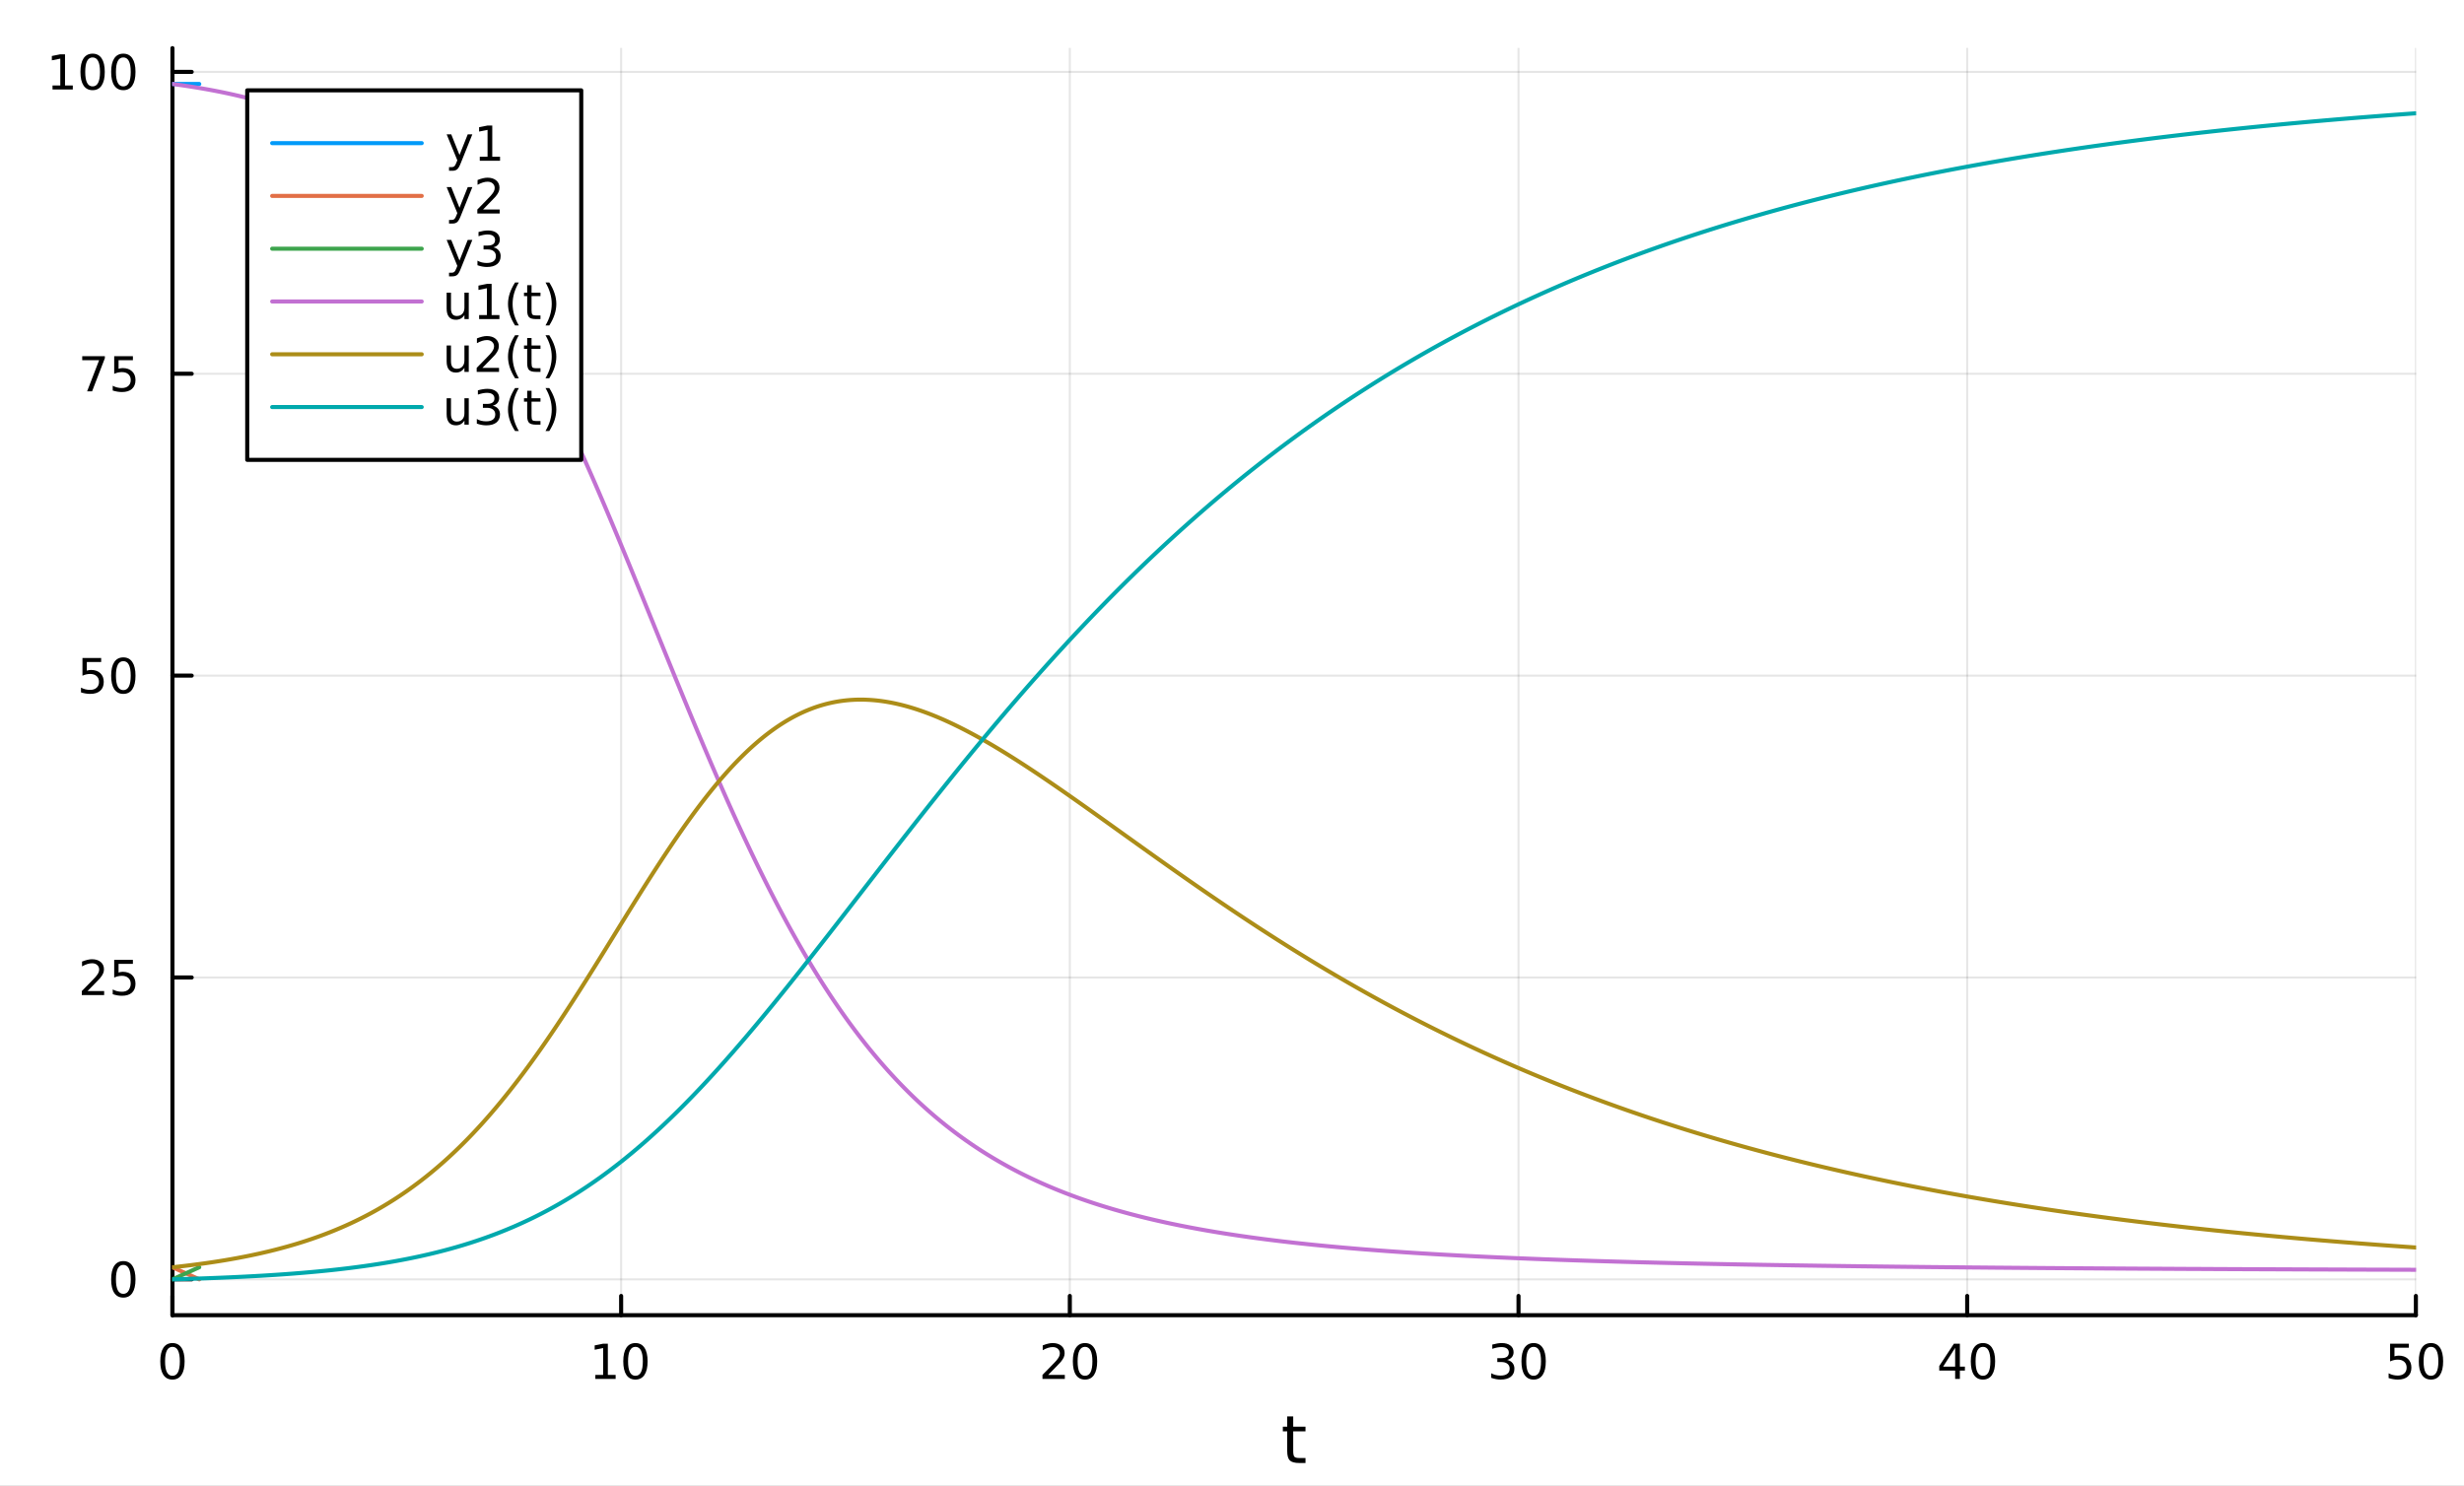 <?xml version="1.0" encoding="utf-8"?>
<svg xmlns="http://www.w3.org/2000/svg" xmlns:xlink="http://www.w3.org/1999/xlink" width="604.75" height="364.75" viewBox="0 0 2419 1459">
<rect x="0" y="0" width="2419" height="1459" fill="#333333" stroke="none"/>
<defs>
  <clipPath id="clip840">
    <rect x="0" y="0" width="2419" height="1459"/>
  </clipPath>
</defs>
<path clip-path="url(#clip840)" d="M0 1459 L2419 1459 L2419 0 L0 0  Z" fill="#ffffff" fill-rule="evenodd" fill-opacity="1"/>
<defs>
  <clipPath id="clip841">
    <rect x="483" y="0" width="1694" height="1459"/>
  </clipPath>
</defs>
<path clip-path="url(#clip840)" d="M169.299 1291.43 L2371.76 1291.43 L2371.76 47.238 L169.299 47.238  Z" fill="#ffffff" fill-rule="evenodd" fill-opacity="1"/>
<defs>
  <clipPath id="clip842">
    <rect x="169" y="47" width="2203" height="1245"/>
  </clipPath>
</defs>
<polyline clip-path="url(#clip842)" style="stroke:#000000; stroke-linecap:round; stroke-linejoin:round; stroke-width:2; stroke-opacity:0.1; fill:none" points="169.299,1291.43 169.299,47.238 "/>
<polyline clip-path="url(#clip842)" style="stroke:#000000; stroke-linecap:round; stroke-linejoin:round; stroke-width:2; stroke-opacity:0.1; fill:none" points="609.791,1291.43 609.791,47.238 "/>
<polyline clip-path="url(#clip842)" style="stroke:#000000; stroke-linecap:round; stroke-linejoin:round; stroke-width:2; stroke-opacity:0.1; fill:none" points="1050.28,1291.43 1050.28,47.238 "/>
<polyline clip-path="url(#clip842)" style="stroke:#000000; stroke-linecap:round; stroke-linejoin:round; stroke-width:2; stroke-opacity:0.1; fill:none" points="1490.78,1291.43 1490.78,47.238 "/>
<polyline clip-path="url(#clip842)" style="stroke:#000000; stroke-linecap:round; stroke-linejoin:round; stroke-width:2; stroke-opacity:0.1; fill:none" points="1931.27,1291.43 1931.27,47.238 "/>
<polyline clip-path="url(#clip842)" style="stroke:#000000; stroke-linecap:round; stroke-linejoin:round; stroke-width:2; stroke-opacity:0.1; fill:none" points="2371.76,1291.43 2371.76,47.238 "/>
<polyline clip-path="url(#clip840)" style="stroke:#000000; stroke-linecap:round; stroke-linejoin:round; stroke-width:3.999; stroke-opacity:1; fill:none" points="169.299,1291.43 2371.76,1291.43 "/>
<polyline clip-path="url(#clip840)" style="stroke:#000000; stroke-linecap:round; stroke-linejoin:round; stroke-width:3.999; stroke-opacity:1; fill:none" points="169.299,1291.43 169.299,1272.53 "/>
<polyline clip-path="url(#clip840)" style="stroke:#000000; stroke-linecap:round; stroke-linejoin:round; stroke-width:3.999; stroke-opacity:1; fill:none" points="609.791,1291.43 609.791,1272.53 "/>
<polyline clip-path="url(#clip840)" style="stroke:#000000; stroke-linecap:round; stroke-linejoin:round; stroke-width:3.999; stroke-opacity:1; fill:none" points="1050.28,1291.43 1050.28,1272.53 "/>
<polyline clip-path="url(#clip840)" style="stroke:#000000; stroke-linecap:round; stroke-linejoin:round; stroke-width:3.999; stroke-opacity:1; fill:none" points="1490.78,1291.43 1490.78,1272.53 "/>
<polyline clip-path="url(#clip840)" style="stroke:#000000; stroke-linecap:round; stroke-linejoin:round; stroke-width:3.999; stroke-opacity:1; fill:none" points="1931.27,1291.43 1931.27,1272.53 "/>
<polyline clip-path="url(#clip840)" style="stroke:#000000; stroke-linecap:round; stroke-linejoin:round; stroke-width:3.999; stroke-opacity:1; fill:none" points="2371.76,1291.43 2371.76,1272.53 "/>
<path clip-path="url(#clip840)" d="M169.299 1322.5 Q165.689 1322.5 163.86 1326.06 Q162.055 1329.6 162.055 1336.73 Q162.055 1343.84 163.86 1347.4 Q165.689 1350.94 169.299 1350.94 Q172.933 1350.94 174.739 1347.4 Q176.567 1343.84 176.567 1336.73 Q176.567 1329.6 174.739 1326.06 Q172.933 1322.5 169.299 1322.5 M169.299 1318.79 Q175.109 1318.79 178.164 1323.4 Q181.243 1327.98 181.243 1336.73 Q181.243 1345.46 178.164 1350.06 Q175.109 1354.64 169.299 1354.64 Q163.49 1354.64 160.411 1350.06 Q157.356 1345.46 157.356 1336.73 Q157.356 1327.98 160.411 1323.4 Q163.49 1318.79 169.299 1318.79 Z" fill="#000000" fill-rule="evenodd" fill-opacity="1" /><path clip-path="url(#clip840)" d="M584.481 1350.04 L592.119 1350.04 L592.119 1323.68 L583.81 1325.34 L583.81 1321.08 L592.073 1319.42 L596.749 1319.42 L596.749 1350.04 L604.387 1350.04 L604.387 1353.97 L584.481 1353.97 L584.481 1350.04 Z" fill="#000000" fill-rule="evenodd" fill-opacity="1" /><path clip-path="url(#clip840)" d="M623.83 1322.5 Q620.219 1322.5 618.39 1326.06 Q616.585 1329.6 616.585 1336.73 Q616.585 1343.84 618.39 1347.4 Q620.219 1350.94 623.83 1350.94 Q627.463 1350.94 629.269 1347.4 Q631.097 1343.84 631.097 1336.73 Q631.097 1329.6 629.269 1326.06 Q627.463 1322.5 623.83 1322.5 M623.83 1318.79 Q629.639 1318.79 632.694 1323.4 Q635.773 1327.98 635.773 1336.73 Q635.773 1345.46 632.694 1350.06 Q629.639 1354.64 623.83 1354.64 Q618.02 1354.64 614.941 1350.06 Q611.886 1345.46 611.886 1336.73 Q611.886 1327.98 614.941 1323.4 Q618.02 1318.79 623.83 1318.79 Z" fill="#000000" fill-rule="evenodd" fill-opacity="1" /><path clip-path="url(#clip840)" d="M1029.06 1350.04 L1045.38 1350.04 L1045.38 1353.97 L1023.43 1353.97 L1023.43 1350.04 Q1026.1 1347.28 1030.68 1342.66 Q1035.28 1338 1036.47 1336.66 Q1038.71 1334.14 1039.59 1332.4 Q1040.49 1330.64 1040.49 1328.95 Q1040.49 1326.2 1038.55 1324.46 Q1036.63 1322.73 1033.53 1322.73 Q1031.33 1322.73 1028.87 1323.49 Q1026.44 1324.25 1023.67 1325.81 L1023.67 1321.08 Q1026.49 1319.95 1028.94 1319.37 Q1031.4 1318.79 1033.43 1318.79 Q1038.8 1318.79 1042 1321.48 Q1045.19 1324.16 1045.19 1328.65 Q1045.19 1330.78 1044.38 1332.7 Q1043.59 1334.6 1041.49 1337.19 Q1040.91 1337.86 1037.81 1341.08 Q1034.71 1344.28 1029.06 1350.04 Z" fill="#000000" fill-rule="evenodd" fill-opacity="1" /><path clip-path="url(#clip840)" d="M1065.19 1322.5 Q1061.58 1322.5 1059.75 1326.06 Q1057.94 1329.6 1057.94 1336.73 Q1057.94 1343.84 1059.75 1347.4 Q1061.58 1350.94 1065.19 1350.94 Q1068.82 1350.94 1070.63 1347.4 Q1072.46 1343.84 1072.46 1336.73 Q1072.46 1329.6 1070.63 1326.06 Q1068.82 1322.5 1065.19 1322.5 M1065.19 1318.79 Q1071 1318.79 1074.05 1323.4 Q1077.13 1327.98 1077.13 1336.73 Q1077.13 1345.46 1074.05 1350.06 Q1071 1354.64 1065.19 1354.64 Q1059.38 1354.64 1056.3 1350.06 Q1053.25 1345.46 1053.25 1336.73 Q1053.25 1327.98 1056.3 1323.4 Q1059.38 1318.79 1065.19 1318.79 Z" fill="#000000" fill-rule="evenodd" fill-opacity="1" /><path clip-path="url(#clip840)" d="M1479.62 1335.34 Q1482.98 1336.06 1484.85 1338.33 Q1486.75 1340.6 1486.75 1343.93 Q1486.75 1349.04 1483.23 1351.84 Q1479.71 1354.64 1473.23 1354.64 Q1471.06 1354.64 1468.74 1354.2 Q1466.45 1353.79 1464 1352.93 L1464 1348.42 Q1465.94 1349.55 1468.25 1350.13 Q1470.57 1350.71 1473.09 1350.71 Q1477.49 1350.71 1479.78 1348.97 Q1482.1 1347.24 1482.1 1343.93 Q1482.1 1340.87 1479.94 1339.16 Q1477.81 1337.42 1473.99 1337.42 L1469.97 1337.42 L1469.97 1333.58 L1474.18 1333.58 Q1477.63 1333.58 1479.46 1332.22 Q1481.29 1330.83 1481.29 1328.24 Q1481.29 1325.57 1479.39 1324.16 Q1477.51 1322.73 1473.99 1322.73 Q1472.07 1322.73 1469.87 1323.14 Q1467.68 1323.56 1465.04 1324.44 L1465.04 1320.27 Q1467.7 1319.53 1470.01 1319.16 Q1472.35 1318.79 1474.41 1318.79 Q1479.73 1318.79 1482.84 1321.22 Q1485.94 1323.63 1485.94 1327.75 Q1485.94 1330.62 1484.29 1332.61 Q1482.65 1334.58 1479.62 1335.34 Z" fill="#000000" fill-rule="evenodd" fill-opacity="1" /><path clip-path="url(#clip840)" d="M1505.61 1322.5 Q1502 1322.5 1500.17 1326.06 Q1498.37 1329.6 1498.37 1336.73 Q1498.37 1343.84 1500.17 1347.4 Q1502 1350.94 1505.61 1350.94 Q1509.25 1350.94 1511.05 1347.4 Q1512.88 1343.84 1512.88 1336.73 Q1512.88 1329.6 1511.05 1326.06 Q1509.25 1322.5 1505.61 1322.5 M1505.61 1318.79 Q1511.42 1318.79 1514.48 1323.4 Q1517.56 1327.98 1517.56 1336.73 Q1517.56 1345.46 1514.48 1350.06 Q1511.42 1354.64 1505.61 1354.64 Q1499.8 1354.64 1496.72 1350.06 Q1493.67 1345.46 1493.67 1336.73 Q1493.67 1327.98 1496.72 1323.4 Q1499.8 1318.79 1505.61 1318.79 Z" fill="#000000" fill-rule="evenodd" fill-opacity="1" /><path clip-path="url(#clip840)" d="M1919.44 1323.49 L1907.64 1341.94 L1919.44 1341.94 L1919.44 1323.49 M1918.21 1319.42 L1924.09 1319.42 L1924.09 1341.94 L1929.02 1341.94 L1929.02 1345.83 L1924.09 1345.83 L1924.09 1353.97 L1919.44 1353.97 L1919.44 1345.83 L1903.84 1345.83 L1903.84 1341.31 L1918.21 1319.42 Z" fill="#000000" fill-rule="evenodd" fill-opacity="1" /><path clip-path="url(#clip840)" d="M1946.75 1322.5 Q1943.14 1322.5 1941.31 1326.06 Q1939.51 1329.6 1939.51 1336.73 Q1939.51 1343.84 1941.31 1347.4 Q1943.14 1350.94 1946.75 1350.94 Q1950.39 1350.94 1952.19 1347.4 Q1954.02 1343.84 1954.02 1336.73 Q1954.02 1329.6 1952.19 1326.06 Q1950.39 1322.5 1946.75 1322.5 M1946.75 1318.79 Q1952.56 1318.79 1955.62 1323.4 Q1958.7 1327.98 1958.7 1336.73 Q1958.7 1345.46 1955.62 1350.06 Q1952.56 1354.64 1946.75 1354.64 Q1940.94 1354.64 1937.86 1350.06 Q1934.81 1345.46 1934.81 1336.73 Q1934.81 1327.98 1937.86 1323.4 Q1940.94 1318.79 1946.75 1318.79 Z" fill="#000000" fill-rule="evenodd" fill-opacity="1" /><path clip-path="url(#clip840)" d="M2346.46 1319.42 L2364.82 1319.42 L2364.82 1323.35 L2350.74 1323.35 L2350.74 1331.82 Q2351.76 1331.48 2352.78 1331.31 Q2353.8 1331.13 2354.82 1331.13 Q2360.6 1331.13 2363.98 1334.3 Q2367.36 1337.47 2367.36 1342.89 Q2367.36 1348.46 2363.89 1351.57 Q2360.42 1354.64 2354.1 1354.64 Q2351.92 1354.64 2349.66 1354.27 Q2347.41 1353.9 2345 1353.16 L2345 1348.46 Q2347.09 1349.6 2349.31 1350.15 Q2351.53 1350.71 2354.01 1350.71 Q2358.01 1350.71 2360.35 1348.6 Q2362.69 1346.5 2362.69 1342.89 Q2362.69 1339.28 2360.35 1337.17 Q2358.01 1335.06 2354.01 1335.06 Q2352.13 1335.06 2350.26 1335.48 Q2348.41 1335.9 2346.46 1336.78 L2346.46 1319.42 Z" fill="#000000" fill-rule="evenodd" fill-opacity="1" /><path clip-path="url(#clip840)" d="M2386.57 1322.5 Q2382.96 1322.5 2381.13 1326.06 Q2379.33 1329.6 2379.33 1336.73 Q2379.33 1343.84 2381.13 1347.4 Q2382.96 1350.94 2386.57 1350.94 Q2390.21 1350.94 2392.01 1347.4 Q2393.84 1343.84 2393.84 1336.73 Q2393.84 1329.6 2392.01 1326.06 Q2390.21 1322.5 2386.57 1322.5 M2386.57 1318.79 Q2392.38 1318.79 2395.44 1323.4 Q2398.52 1327.98 2398.52 1336.73 Q2398.52 1345.46 2395.44 1350.06 Q2392.38 1354.64 2386.57 1354.64 Q2380.76 1354.64 2377.69 1350.06 Q2374.63 1345.46 2374.63 1336.73 Q2374.63 1327.98 2377.69 1323.4 Q2380.76 1318.79 2386.57 1318.79 Z" fill="#000000" fill-rule="evenodd" fill-opacity="1" /><path clip-path="url(#clip840)" d="M1269.59 1390.8 L1269.59 1400.92 L1281.65 1400.92 L1281.65 1405.47 L1269.59 1405.47 L1269.59 1424.82 Q1269.59 1429.18 1270.77 1430.42 Q1271.98 1431.66 1275.64 1431.66 L1281.65 1431.66 L1281.65 1436.56 L1275.64 1436.56 Q1268.86 1436.56 1266.28 1434.05 Q1263.7 1431.5 1263.7 1424.82 L1263.7 1405.47 L1259.41 1405.47 L1259.41 1400.92 L1263.7 1400.92 L1263.7 1390.8 L1269.59 1390.8 Z" fill="#000000" fill-rule="evenodd" fill-opacity="1" /><polyline clip-path="url(#clip842)" style="stroke:#000000; stroke-linecap:round; stroke-linejoin:round; stroke-width:2; stroke-opacity:0.1; fill:none" points="169.299,1256.22 2371.76,1256.22 "/>
<polyline clip-path="url(#clip842)" style="stroke:#000000; stroke-linecap:round; stroke-linejoin:round; stroke-width:2; stroke-opacity:0.1; fill:none" points="169.299,959.81 2371.76,959.81 "/>
<polyline clip-path="url(#clip842)" style="stroke:#000000; stroke-linecap:round; stroke-linejoin:round; stroke-width:2; stroke-opacity:0.1; fill:none" points="169.299,663.405 2371.76,663.405 "/>
<polyline clip-path="url(#clip842)" style="stroke:#000000; stroke-linecap:round; stroke-linejoin:round; stroke-width:2; stroke-opacity:0.1; fill:none" points="169.299,367 2371.76,367 "/>
<polyline clip-path="url(#clip842)" style="stroke:#000000; stroke-linecap:round; stroke-linejoin:round; stroke-width:2; stroke-opacity:0.1; fill:none" points="169.299,70.594 2371.76,70.594 "/>
<polyline clip-path="url(#clip840)" style="stroke:#000000; stroke-linecap:round; stroke-linejoin:round; stroke-width:3.999; stroke-opacity:1; fill:none" points="169.299,1291.43 169.299,47.238 "/>
<polyline clip-path="url(#clip840)" style="stroke:#000000; stroke-linecap:round; stroke-linejoin:round; stroke-width:3.999; stroke-opacity:1; fill:none" points="169.299,1256.22 188.195,1256.22 "/>
<polyline clip-path="url(#clip840)" style="stroke:#000000; stroke-linecap:round; stroke-linejoin:round; stroke-width:3.999; stroke-opacity:1; fill:none" points="169.299,959.81 188.195,959.81 "/>
<polyline clip-path="url(#clip840)" style="stroke:#000000; stroke-linecap:round; stroke-linejoin:round; stroke-width:3.999; stroke-opacity:1; fill:none" points="169.299,663.405 188.195,663.405 "/>
<polyline clip-path="url(#clip840)" style="stroke:#000000; stroke-linecap:round; stroke-linejoin:round; stroke-width:3.999; stroke-opacity:1; fill:none" points="169.299,367 188.195,367 "/>
<polyline clip-path="url(#clip840)" style="stroke:#000000; stroke-linecap:round; stroke-linejoin:round; stroke-width:3.999; stroke-opacity:1; fill:none" points="169.299,70.594 188.195,70.594 "/>
<path clip-path="url(#clip840)" d="M121.071 1242.02 Q117.46 1242.02 115.632 1245.58 Q113.826 1249.12 113.826 1256.25 Q113.826 1263.36 115.632 1266.92 Q117.46 1270.46 121.071 1270.46 Q124.705 1270.46 126.51 1266.92 Q128.339 1263.36 128.339 1256.25 Q128.339 1249.12 126.51 1245.58 Q124.705 1242.02 121.071 1242.02 M121.071 1238.31 Q126.881 1238.31 129.936 1242.92 Q133.014 1247.5 133.014 1256.25 Q133.014 1264.98 129.936 1269.58 Q126.881 1274.16 121.071 1274.16 Q115.261 1274.16 112.183 1269.58 Q109.128 1264.98 109.128 1256.25 Q109.128 1247.5 112.183 1242.92 Q115.261 1238.31 121.071 1238.31 Z" fill="#000000" fill-rule="evenodd" fill-opacity="1" /><path clip-path="url(#clip840)" d="M85.935 973.153 L102.253 973.153 L102.253 977.087 L80.311 977.087 L80.311 973.153 Q82.972 970.399 87.555 965.77 Q92.161 961.118 93.342 959.775 Q95.587 957.252 96.467 955.516 Q97.369 953.757 97.369 952.068 Q97.369 949.314 95.425 947.578 Q93.504 945.842 90.402 945.842 Q88.203 945.842 85.75 946.606 Q83.32 947.369 80.542 948.92 L80.542 944.199 Q83.366 943.065 85.819 942.486 Q88.273 941.907 90.31 941.907 Q95.68 941.907 98.874 944.592 Q102.068 947.277 102.068 951.767 Q102.068 953.896 101.258 955.817 Q100.471 957.715 98.365 960.307 Q97.786 960.979 94.684 964.196 Q91.583 967.39 85.935 973.153 Z" fill="#000000" fill-rule="evenodd" fill-opacity="1" /><path clip-path="url(#clip840)" d="M112.113 942.532 L130.468 942.532 L130.468 946.467 L116.395 946.467 L116.395 954.938 Q117.414 954.591 118.432 954.429 Q119.451 954.244 120.469 954.244 Q126.256 954.244 129.635 957.414 Q133.014 960.585 133.014 966.001 Q133.014 971.579 129.542 974.68 Q126.07 977.759 119.752 977.759 Q117.576 977.759 115.308 977.388 Q113.062 977.018 110.655 976.277 L110.655 971.579 Q112.738 972.713 114.96 973.269 Q117.182 973.824 119.659 973.824 Q123.663 973.824 126.001 971.718 Q128.339 969.612 128.339 966.001 Q128.339 962.391 126.001 960.284 Q123.663 958.178 119.659 958.178 Q117.784 958.178 115.909 958.595 Q114.058 959.011 112.113 959.891 L112.113 942.532 Z" fill="#000000" fill-rule="evenodd" fill-opacity="1" /><path clip-path="url(#clip840)" d="M80.959 646.127 L99.314 646.127 L99.314 650.062 L85.241 650.062 L85.241 658.533 Q86.259 658.186 87.278 658.024 Q88.296 657.838 89.314 657.838 Q95.101 657.838 98.48 661.009 Q101.86 664.18 101.86 669.596 Q101.86 675.174 98.388 678.275 Q94.916 681.354 88.597 681.354 Q86.421 681.354 84.153 680.983 Q81.908 680.613 79.501 679.872 L79.501 675.174 Q81.584 676.308 83.806 676.863 Q86.028 677.419 88.504 677.419 Q92.509 677.419 94.846 675.313 Q97.184 673.207 97.184 669.596 Q97.184 665.985 94.846 663.879 Q92.509 661.773 88.504 661.773 Q86.629 661.773 84.755 662.19 Q82.903 662.606 80.959 663.486 L80.959 646.127 Z" fill="#000000" fill-rule="evenodd" fill-opacity="1" /><path clip-path="url(#clip840)" d="M121.071 649.205 Q117.46 649.205 115.632 652.77 Q113.826 656.311 113.826 663.439 Q113.826 670.545 115.632 674.109 Q117.46 677.65 121.071 677.65 Q124.705 677.65 126.51 674.109 Q128.339 670.545 128.339 663.439 Q128.339 656.311 126.51 652.77 Q124.705 649.205 121.071 649.205 M121.071 645.502 Q126.881 645.502 129.936 650.108 Q133.014 654.691 133.014 663.439 Q133.014 672.165 129.936 676.771 Q126.881 681.354 121.071 681.354 Q115.261 681.354 112.183 676.771 Q109.128 672.165 109.128 663.439 Q109.128 654.691 112.183 650.108 Q115.261 645.502 121.071 645.502 Z" fill="#000000" fill-rule="evenodd" fill-opacity="1" /><path clip-path="url(#clip840)" d="M80.727 349.722 L102.948 349.722 L102.948 351.712 L90.402 384.277 L85.519 384.277 L97.323 353.657 L80.727 353.657 L80.727 349.722 Z" fill="#000000" fill-rule="evenodd" fill-opacity="1" /><path clip-path="url(#clip840)" d="M112.113 349.722 L130.468 349.722 L130.468 353.657 L116.395 353.657 L116.395 362.128 Q117.414 361.78 118.432 361.618 Q119.451 361.433 120.469 361.433 Q126.256 361.433 129.635 364.604 Q133.014 367.775 133.014 373.191 Q133.014 378.769 129.542 381.87 Q126.07 384.948 119.752 384.948 Q117.576 384.948 115.308 384.578 Q113.062 384.208 110.655 383.467 L110.655 378.769 Q112.738 379.903 114.96 380.458 Q117.182 381.014 119.659 381.014 Q123.663 381.014 126.001 378.908 Q128.339 376.801 128.339 373.191 Q128.339 369.58 126.001 367.474 Q123.663 365.368 119.659 365.368 Q117.784 365.368 115.909 365.784 Q114.058 366.201 112.113 367.081 L112.113 349.722 Z" fill="#000000" fill-rule="evenodd" fill-opacity="1" /><path clip-path="url(#clip840)" d="M51.563 83.937 L59.201 83.937 L59.201 57.575 L50.892 59.242 L50.892 54.983 L59.155 53.317 L63.831 53.317 L63.831 83.937 L71.469 83.937 L71.469 87.872 L51.563 87.872 L51.563 83.937 Z" fill="#000000" fill-rule="evenodd" fill-opacity="1" /><path clip-path="url(#clip840)" d="M90.912 56.395 Q87.301 56.395 85.472 59.959 Q83.667 63.5 83.667 70.629 Q83.667 77.734 85.472 81.299 Q87.301 84.84 90.912 84.84 Q94.546 84.84 96.351 81.299 Q98.179 77.734 98.179 70.629 Q98.179 63.5 96.351 59.959 Q94.546 56.395 90.912 56.395 M90.912 52.692 Q96.721 52.692 99.776 57.298 Q102.855 61.88 102.855 70.629 Q102.855 79.355 99.776 83.96 Q96.721 88.543 90.912 88.543 Q85.102 88.543 82.023 83.96 Q78.968 79.355 78.968 70.629 Q78.968 61.88 82.023 57.298 Q85.102 52.692 90.912 52.692 Z" fill="#000000" fill-rule="evenodd" fill-opacity="1" /><path clip-path="url(#clip840)" d="M121.071 56.395 Q117.46 56.395 115.632 59.959 Q113.826 63.5 113.826 70.629 Q113.826 77.734 115.632 81.299 Q117.46 84.84 121.071 84.84 Q124.705 84.84 126.51 81.299 Q128.339 77.734 128.339 70.629 Q128.339 63.5 126.51 59.959 Q124.705 56.395 121.071 56.395 M121.071 52.692 Q126.881 52.692 129.936 57.298 Q133.014 61.88 133.014 70.629 Q133.014 79.355 129.936 83.96 Q126.881 88.543 121.071 88.543 Q115.261 88.543 112.183 83.96 Q109.128 79.355 109.128 70.629 Q109.128 61.88 112.183 57.298 Q115.261 52.692 121.071 52.692 Z" fill="#000000" fill-rule="evenodd" fill-opacity="1" /><polyline clip-path="url(#clip842)" style="stroke:#009af9; stroke-linecap:round; stroke-linejoin:round; stroke-width:3.999; stroke-opacity:1; fill:none" points="169.299,82.451 195.612,82.451 "/>
<polyline clip-path="url(#clip842)" style="stroke:#e26f46; stroke-linecap:round; stroke-linejoin:round; stroke-width:3.999; stroke-opacity:1; fill:none" points="169.299,1244.36 195.612,1256.22 "/>
<polyline clip-path="url(#clip842)" style="stroke:#3da44d; stroke-linecap:round; stroke-linejoin:round; stroke-width:3.999; stroke-opacity:1; fill:none" points="169.299,1256.22 195.612,1244.36 "/>
<polyline clip-path="url(#clip842)" style="stroke:#c271d2; stroke-linecap:round; stroke-linejoin:round; stroke-width:3.999; stroke-opacity:1; fill:none" points="169.299,82.451 171.504,82.747 173.709,83.05 175.913,83.358 178.118,83.672 180.323,83.993 182.527,84.32 184.732,84.654 186.937,84.993 189.141,85.34 191.346,85.694 193.551,86.054 195.755,86.421 197.96,86.796 200.165,87.178 202.369,87.567 204.574,87.964 206.779,88.369 208.983,88.781 211.188,89.202 213.393,89.63 215.597,90.068 217.802,90.513 220.007,90.967 222.211,91.43 224.416,91.902 226.621,92.383 228.825,92.874 231.03,93.374 233.235,93.883 235.439,94.403 237.644,94.932 239.849,95.472 242.053,96.022 244.258,96.582 246.463,97.153 248.667,97.735 250.872,98.329 253.077,98.933 255.281,99.549 257.486,100.177 259.691,100.817 261.895,101.469 264.1,102.133 266.305,102.81 268.509,103.5 270.714,104.203 272.919,104.919 275.123,105.648 277.328,106.391 279.533,107.149 281.737,107.92 283.942,108.706 286.147,109.506 288.351,110.322 290.556,111.153 292.761,111.999 294.965,112.861 297.17,113.738 299.375,114.632 301.579,115.543 303.784,116.47 305.989,117.415 308.193,118.377 310.398,119.356 312.603,120.353 314.807,121.369 317.012,122.403 319.217,123.455 321.421,124.527 323.626,125.618 325.831,126.729 328.035,127.86 330.24,129.012 332.445,130.184 334.649,131.376 336.854,132.59 339.059,133.826 341.263,135.084 343.468,136.364 345.673,137.666 347.877,138.991 350.082,140.34 352.287,141.712 354.491,143.108 356.696,144.528 358.901,145.973 361.105,147.443 363.31,148.938 365.515,150.458 367.719,152.005 369.924,153.578 372.129,155.177 374.333,156.804 376.538,158.458 378.743,160.14 380.947,161.85 383.152,163.589 385.357,165.356 387.561,167.153 389.766,168.979 391.97,170.836 394.175,172.722 396.38,174.639 398.584,176.587 400.789,178.567 402.994,180.578 405.198,182.621 407.403,184.697 409.608,186.805 411.812,188.946 414.017,191.121 416.222,193.33 418.426,195.572 420.631,197.849 422.836,200.161 425.04,202.509 427.245,204.891 429.45,207.309 431.654,209.763 433.859,212.254 436.064,214.781 438.268,217.345 440.473,219.947 442.678,222.586 444.882,225.263 447.087,227.979 449.292,230.733 451.496,233.525 453.701,236.357 455.906,239.227 458.11,242.137 460.315,245.087 462.52,248.077 464.724,251.106 466.929,254.176 469.134,257.286 471.338,260.436 473.543,263.627 475.748,266.859 477.952,270.132 480.157,273.446 482.362,276.801 484.566,280.197 486.771,283.634 488.976,287.113 491.18,290.633 493.385,294.194 495.59,297.797 497.794,301.442 499.999,305.128 502.204,308.855 504.408,312.624 506.613,316.434 508.818,320.286 511.022,324.178 513.227,328.112 515.432,332.086 517.636,336.102 519.841,340.157 522.046,344.253 524.25,348.389 526.455,352.565 528.66,356.78 530.864,361.035 533.069,365.328 535.274,369.66 537.478,374.031 539.683,378.439 541.888,382.884 544.092,387.367 546.297,391.887 548.502,396.442 550.706,401.034 552.911,405.66 555.116,410.322 557.32,415.017 559.525,419.747 561.73,424.509 563.934,429.304 566.139,434.13 568.344,438.988 570.548,443.877 572.753,448.796 574.958,453.744 577.162,458.72 579.367,463.724 581.572,468.755 583.776,473.813 585.981,478.896 588.186,484.004 590.39,489.136 592.595,494.291 594.8,499.468 597.004,504.666 599.209,509.886 601.414,515.126 603.618,520.385 605.823,525.662 608.028,530.956 610.232,536.266 612.437,541.591 614.642,546.93 616.846,552.281 619.051,557.644 621.256,563.018 623.46,568.402 625.665,573.794 627.87,579.194 630.074,584.601 632.279,590.013 634.484,595.43 636.688,600.851 638.893,606.274 641.098,611.7 643.302,617.125 645.507,622.551 647.712,627.975 649.916,633.398 652.121,638.817 654.326,644.232 656.53,649.642 658.735,655.046 660.94,660.443 663.144,665.832 665.349,671.213 667.554,676.584 669.758,681.944 671.963,687.292 674.168,692.628 676.372,697.951 678.577,703.26 680.782,708.553 682.986,713.83 685.191,719.091 687.396,724.333 689.6,729.557 691.805,734.761 694.01,739.945 696.214,745.108 698.419,750.248 700.624,755.365 702.828,760.459 705.033,765.527 707.238,770.57 709.442,775.588 711.647,780.578 713.852,785.541 716.056,790.477 718.261,795.384 720.466,800.262 722.67,805.111 724.875,809.93 727.08,814.718 729.284,819.476 731.489,824.202 733.694,828.896 735.898,833.558 738.103,838.187 740.308,842.783 742.512,847.345 744.717,851.873 746.922,856.367 749.126,860.827 751.331,865.251 753.536,869.64 755.74,873.994 757.945,878.312 760.15,882.594 762.354,886.839 764.559,891.048 766.764,895.221 768.968,899.356 771.173,903.454 773.378,907.515 775.582,911.539 777.787,915.525 779.992,919.474 782.196,923.385 784.401,927.258 786.606,931.093 788.81,934.891 791.015,938.65 793.22,942.372 795.424,946.056 797.629,949.702 799.834,953.311 802.038,956.882 804.243,960.415 806.448,963.91 808.652,967.369 810.857,970.79 813.062,974.174 815.266,977.521 817.471,980.831 819.676,984.105 821.88,987.342 824.085,990.544 826.29,993.708 828.494,996.837 830.699,999.929 832.904,1002.99 835.108,1006.01 837.313,1008.99 839.518,1011.94 841.722,1014.86 843.927,1017.74 846.132,1020.59 848.336,1023.4 850.541,1026.18 852.746,1028.93 854.95,1031.64 857.155,1034.32 859.36,1036.97 861.564,1039.58 863.769,1042.16 865.974,1044.71 868.178,1047.23 870.383,1049.72 872.588,1052.18 874.792,1054.61 876.997,1057 879.201,1059.37 881.406,1061.7 883.611,1064.01 885.815,1066.28 888.02,1068.53 890.225,1070.75 892.429,1072.94 894.634,1075.1 896.839,1077.24 899.043,1079.34 901.248,1081.42 903.453,1083.47 905.657,1085.5 907.862,1087.5 910.067,1089.47 912.271,1091.41 914.476,1093.33 916.681,1095.23 918.885,1097.1 921.09,1098.94 923.295,1100.76 925.499,1102.56 927.704,1104.33 929.909,1106.08 932.113,1107.8 934.318,1109.5 936.523,1111.18 938.727,1112.84 940.932,1114.47 943.137,1116.09 945.341,1117.68 947.546,1119.25 949.751,1120.79 951.955,1122.32 954.16,1123.83 956.365,1125.32 958.569,1126.78 960.774,1128.23 962.979,1129.66 965.183,1131.07 967.388,1132.46 969.593,1133.83 971.797,1135.18 974.002,1136.52 976.207,1137.83 978.411,1139.13 980.616,1140.41 982.821,1141.68 985.025,1142.92 987.23,1144.15 989.435,1145.37 991.639,1146.57 993.844,1147.75 996.049,1148.91 998.253,1150.06 1000.46,1151.2 1002.66,1152.32 1004.87,1153.42 1007.07,1154.51 1009.28,1155.59 1011.48,1156.65 1013.69,1157.69 1015.89,1158.72 1018.1,1159.74 1020.3,1160.75 1022.5,1161.74 1024.71,1162.72 1026.91,1163.68 1029.12,1164.64 1031.32,1165.57 1033.53,1166.5 1035.73,1167.42 1037.94,1168.32 1040.14,1169.21 1042.35,1170.09 1044.55,1170.96 1046.76,1171.81 1048.96,1172.66 1051.17,1173.49 1053.37,1174.31 1055.57,1175.12 1057.78,1175.93 1059.98,1176.72 1062.19,1177.5 1064.39,1178.27 1066.6,1179.03 1068.8,1179.78 1071.01,1180.52 1073.21,1181.25 1075.42,1181.97 1077.62,1182.68 1079.83,1183.38 1082.03,1184.07 1084.24,1184.76 1086.44,1185.43 1088.64,1186.1 1090.85,1186.76 1093.05,1187.41 1095.26,1188.05 1097.46,1188.68 1099.67,1189.31 1101.87,1189.92 1104.08,1190.53 1106.28,1191.13 1108.49,1191.73 1110.69,1192.31 1112.9,1192.89 1115.1,1193.46 1117.31,1194.03 1119.51,1194.58 1121.71,1195.13 1123.92,1195.68 1126.12,1196.21 1128.33,1196.74 1130.53,1197.27 1132.74,1197.78 1134.94,1198.29 1137.15,1198.79 1139.35,1199.29 1141.56,1199.78 1143.76,1200.27 1145.97,1200.75 1148.17,1201.22 1150.38,1201.69 1152.58,1202.15 1154.78,1202.6 1156.99,1203.05 1159.19,1203.5 1161.4,1203.94 1163.6,1204.37 1165.81,1204.8 1168.01,1205.22 1170.22,1205.64 1172.42,1206.05 1174.63,1206.46 1176.83,1206.87 1179.04,1207.26 1181.24,1207.66 1183.45,1208.05 1185.65,1208.43 1187.85,1208.81 1190.06,1209.19 1192.26,1209.56 1194.47,1209.92 1196.67,1210.29 1198.88,1210.64 1201.08,1211 1203.29,1211.35 1205.49,1211.69 1207.7,1212.03 1209.9,1212.37 1212.11,1212.7 1214.31,1213.03 1216.52,1213.36 1218.72,1213.68 1220.92,1214 1223.13,1214.31 1225.33,1214.63 1227.54,1214.93 1229.74,1215.24 1231.95,1215.54 1234.15,1215.83 1236.36,1216.13 1238.56,1216.42 1240.77,1216.71 1242.97,1216.99 1245.18,1217.27 1247.38,1217.55 1249.59,1217.82 1251.79,1218.09 1253.99,1218.36 1256.2,1218.63 1258.4,1218.89 1260.61,1219.15 1262.81,1219.4 1265.02,1219.66 1267.22,1219.91 1269.43,1220.16 1271.63,1220.4 1273.84,1220.64 1276.04,1220.88 1278.25,1221.12 1280.45,1221.35 1282.66,1221.59 1284.86,1221.82 1287.06,1222.04 1289.27,1222.27 1291.47,1222.49 1293.68,1222.71 1295.88,1222.93 1298.09,1223.14 1300.29,1223.35 1302.5,1223.57 1304.7,1223.77 1306.91,1223.98 1309.11,1224.18 1311.32,1224.38 1313.52,1224.58 1315.73,1224.78 1317.93,1224.98 1320.13,1225.17 1322.34,1225.36 1324.54,1225.55 1326.75,1225.74 1328.95,1225.92 1331.16,1226.1 1333.36,1226.29 1335.57,1226.47 1337.77,1226.64 1339.98,1226.82 1342.18,1226.99 1344.39,1227.16 1346.59,1227.34 1348.8,1227.5 1351,1227.67 1353.2,1227.84 1355.41,1228 1357.61,1228.16 1359.82,1228.32 1362.02,1228.48 1364.23,1228.64 1366.43,1228.79 1368.64,1228.95 1370.84,1229.1 1373.05,1229.25 1375.25,1229.4 1377.46,1229.55 1379.66,1229.69 1381.87,1229.84 1384.07,1229.98 1386.27,1230.13 1388.48,1230.27 1390.68,1230.41 1392.89,1230.54 1395.09,1230.68 1397.3,1230.82 1399.5,1230.95 1401.71,1231.08 1403.91,1231.21 1406.12,1231.34 1408.32,1231.47 1410.53,1231.6 1412.73,1231.73 1414.94,1231.85 1417.14,1231.98 1419.34,1232.1 1421.55,1232.22 1423.75,1232.34 1425.96,1232.46 1428.16,1232.58 1430.37,1232.7 1432.57,1232.82 1434.78,1232.93 1436.98,1233.04 1439.19,1233.16 1441.39,1233.27 1443.6,1233.38 1445.8,1233.49 1448.01,1233.6 1450.21,1233.71 1452.41,1233.81 1454.62,1233.92 1456.82,1234.02 1459.03,1234.13 1461.23,1234.23 1463.44,1234.33 1465.64,1234.43 1467.85,1234.53 1470.05,1234.63 1472.26,1234.73 1474.46,1234.83 1476.67,1234.92 1478.87,1235.02 1481.08,1235.11 1483.28,1235.21 1485.48,1235.3 1487.69,1235.39 1489.89,1235.48 1492.1,1235.58 1494.3,1235.67 1496.51,1235.75 1498.71,1235.84 1500.92,1235.93 1503.12,1236.02 1505.33,1236.1 1507.53,1236.19 1509.74,1236.27 1511.94,1236.35 1514.15,1236.44 1516.35,1236.52 1518.55,1236.6 1520.76,1236.68 1522.96,1236.76 1525.17,1236.84 1527.37,1236.92 1529.58,1237 1531.78,1237.08 1533.99,1237.15 1536.19,1237.23 1538.4,1237.3 1540.6,1237.38 1542.81,1237.45 1545.01,1237.52 1547.22,1237.6 1549.42,1237.67 1551.62,1237.74 1553.83,1237.81 1556.03,1237.88 1558.24,1237.95 1560.44,1238.02 1562.65,1238.09 1564.85,1238.16 1567.06,1238.23 1569.26,1238.29 1571.47,1238.36 1573.67,1238.42 1575.88,1238.49 1578.08,1238.55 1580.29,1238.62 1582.49,1238.68 1584.69,1238.74 1586.9,1238.81 1589.1,1238.87 1591.31,1238.93 1593.51,1238.99 1595.72,1239.05 1597.92,1239.11 1600.13,1239.17 1602.33,1239.23 1604.54,1239.29 1606.74,1239.35 1608.95,1239.41 1611.15,1239.46 1613.35,1239.52 1615.56,1239.58 1617.76,1239.63 1619.97,1239.69 1622.17,1239.74 1624.38,1239.8 1626.58,1239.85 1628.79,1239.91 1630.99,1239.96 1633.2,1240.01 1635.4,1240.06 1637.61,1240.12 1639.81,1240.17 1642.02,1240.22 1644.22,1240.27 1646.42,1240.32 1648.63,1240.37 1650.83,1240.42 1653.04,1240.47 1655.24,1240.52 1657.45,1240.57 1659.65,1240.62 1661.86,1240.66 1664.06,1240.71 1666.27,1240.76 1668.47,1240.8 1670.68,1240.85 1672.88,1240.9 1675.09,1240.94 1677.29,1240.99 1679.49,1241.03 1681.7,1241.08 1683.9,1241.12 1686.11,1241.16 1688.31,1241.21 1690.52,1241.25 1692.72,1241.29 1694.93,1241.34 1697.13,1241.38 1699.34,1241.42 1701.54,1241.46 1703.75,1241.5 1705.95,1241.55 1708.16,1241.59 1710.36,1241.63 1712.56,1241.67 1714.77,1241.71 1716.97,1241.75 1719.18,1241.78 1721.38,1241.82 1723.59,1241.86 1725.79,1241.9 1728,1241.94 1730.2,1241.98 1732.41,1242.01 1734.61,1242.05 1736.82,1242.09 1739.02,1242.12 1741.23,1242.16 1743.43,1242.2 1745.63,1242.23 1747.84,1242.27 1750.04,1242.3 1752.25,1242.34 1754.45,1242.37 1756.66,1242.41 1758.86,1242.44 1761.07,1242.48 1763.27,1242.51 1765.48,1242.54 1767.68,1242.58 1769.89,1242.61 1772.09,1242.64 1774.3,1242.68 1776.5,1242.71 1778.7,1242.74 1780.91,1242.77 1783.11,1242.81 1785.32,1242.84 1787.52,1242.87 1789.73,1242.9 1791.93,1242.93 1794.14,1242.96 1796.34,1242.99 1798.55,1243.02 1800.75,1243.05 1802.96,1243.08 1805.16,1243.11 1807.37,1243.14 1809.57,1243.17 1811.77,1243.2 1813.98,1243.23 1816.18,1243.26 1818.39,1243.28 1820.59,1243.31 1822.8,1243.34 1825,1243.37 1827.21,1243.4 1829.41,1243.42 1831.62,1243.45 1833.82,1243.48 1836.03,1243.5 1838.23,1243.53 1840.44,1243.56 1842.64,1243.58 1844.84,1243.61 1847.05,1243.64 1849.25,1243.66 1851.46,1243.69 1853.66,1243.71 1855.87,1243.74 1858.07,1243.76 1860.28,1243.79 1862.48,1243.81 1864.69,1243.84 1866.89,1243.86 1869.1,1243.89 1871.3,1243.91 1873.51,1243.93 1875.71,1243.96 1877.91,1243.98 1880.12,1244.01 1882.32,1244.03 1884.53,1244.05 1886.73,1244.08 1888.94,1244.1 1891.14,1244.12 1893.35,1244.14 1895.55,1244.17 1897.76,1244.19 1899.96,1244.21 1902.17,1244.23 1904.37,1244.25 1906.58,1244.28 1908.78,1244.3 1910.98,1244.32 1913.19,1244.34 1915.39,1244.36 1917.6,1244.38 1919.8,1244.4 1922.01,1244.42 1924.21,1244.44 1926.42,1244.46 1928.62,1244.49 1930.83,1244.51 1933.03,1244.53 1935.24,1244.55 1937.44,1244.57 1939.65,1244.58 1941.85,1244.6 1944.05,1244.62 1946.26,1244.64 1948.46,1244.66 1950.67,1244.68 1952.87,1244.7 1955.08,1244.72 1957.28,1244.74 1959.49,1244.76 1961.69,1244.77 1963.9,1244.79 1966.1,1244.81 1968.31,1244.83 1970.51,1244.85 1972.72,1244.87 1974.92,1244.88 1977.12,1244.9 1979.33,1244.92 1981.53,1244.94 1983.74,1244.95 1985.94,1244.97 1988.15,1244.99 1990.35,1245 1992.56,1245.02 1994.76,1245.04 1996.97,1245.05 1999.17,1245.07 2001.38,1245.09 2003.58,1245.1 2005.79,1245.12 2007.99,1245.14 2010.19,1245.15 2012.4,1245.17 2014.6,1245.18 2016.81,1245.2 2019.01,1245.22 2021.22,1245.23 2023.42,1245.25 2025.63,1245.26 2027.83,1245.28 2030.04,1245.29 2032.24,1245.31 2034.45,1245.32 2036.65,1245.34 2038.86,1245.35 2041.06,1245.37 2043.26,1245.38 2045.47,1245.4 2047.67,1245.41 2049.88,1245.43 2052.08,1245.44 2054.29,1245.45 2056.49,1245.47 2058.7,1245.48 2060.9,1245.5 2063.11,1245.51 2065.31,1245.52 2067.52,1245.54 2069.72,1245.55 2071.93,1245.56 2074.13,1245.58 2076.33,1245.59 2078.54,1245.6 2080.74,1245.62 2082.95,1245.63 2085.15,1245.64 2087.36,1245.66 2089.56,1245.67 2091.77,1245.68 2093.97,1245.69 2096.18,1245.71 2098.38,1245.72 2100.59,1245.73 2102.79,1245.75 2105,1245.76 2107.2,1245.77 2109.4,1245.78 2111.61,1245.79 2113.81,1245.81 2116.02,1245.82 2118.22,1245.83 2120.43,1245.84 2122.63,1245.85 2124.84,1245.87 2127.04,1245.88 2129.25,1245.89 2131.45,1245.9 2133.66,1245.91 2135.86,1245.92 2138.07,1245.93 2140.27,1245.95 2142.47,1245.96 2144.68,1245.97 2146.88,1245.98 2149.09,1245.99 2151.29,1246 2153.5,1246.01 2155.7,1246.02 2157.91,1246.03 2160.11,1246.04 2162.32,1246.05 2164.52,1246.06 2166.73,1246.08 2168.93,1246.09 2171.14,1246.1 2173.34,1246.11 2175.54,1246.12 2177.75,1246.13 2179.95,1246.14 2182.16,1246.15 2184.36,1246.16 2186.57,1246.17 2188.77,1246.18 2190.98,1246.19 2193.18,1246.2 2195.39,1246.21 2197.59,1246.22 2199.8,1246.23 2202,1246.24 2204.21,1246.24 2206.41,1246.25 2208.61,1246.26 2210.82,1246.27 2213.02,1246.28 2215.23,1246.29 2217.43,1246.3 2219.64,1246.31 2221.84,1246.32 2224.05,1246.33 2226.25,1246.34 2228.46,1246.35 2230.66,1246.35 2232.87,1246.36 2235.07,1246.37 2237.28,1246.38 2239.48,1246.39 2241.68,1246.4 2243.89,1246.41 2246.09,1246.42 2248.3,1246.42 2250.5,1246.43 2252.71,1246.44 2254.91,1246.45 2257.12,1246.46 2259.32,1246.47 2261.53,1246.47 2263.73,1246.48 2265.94,1246.49 2268.14,1246.5 2270.35,1246.51 2272.55,1246.51 2274.75,1246.52 2276.96,1246.53 2279.16,1246.54 2281.37,1246.55 2283.57,1246.55 2285.78,1246.56 2287.98,1246.57 2290.19,1246.58 2292.39,1246.58 2294.6,1246.59 2296.8,1246.6 2299.01,1246.61 2301.21,1246.61 2303.42,1246.62 2305.62,1246.63 2307.82,1246.64 2310.03,1246.64 2312.23,1246.65 2314.44,1246.66 2316.64,1246.66 2318.85,1246.67 2321.05,1246.68 2323.26,1246.69 2325.46,1246.69 2327.67,1246.7 2329.87,1246.71 2332.08,1246.71 2334.28,1246.72 2336.49,1246.73 2338.69,1246.73 2340.89,1246.74 2343.1,1246.75 2345.3,1246.75 2347.51,1246.76 2349.71,1246.77 2351.92,1246.77 2354.12,1246.78 2356.33,1246.79 2358.53,1246.79 2360.74,1246.8 2362.94,1246.81 2365.15,1246.81 2367.35,1246.82 2369.56,1246.82 2371.76,1246.83 "/>
<polyline clip-path="url(#clip842)" style="stroke:#ac8d18; stroke-linecap:round; stroke-linejoin:round; stroke-width:3.999; stroke-opacity:1; fill:none" points="169.299,1244.36 171.504,1244.12 173.709,1243.88 175.913,1243.63 178.118,1243.38 180.323,1243.13 182.527,1242.87 184.732,1242.6 186.937,1242.33 189.141,1242.05 191.346,1241.77 193.551,1241.48 195.755,1241.19 197.96,1240.89 200.165,1240.59 202.369,1240.28 204.574,1239.96 206.779,1239.64 208.983,1239.31 211.188,1238.98 213.393,1238.63 215.597,1238.29 217.802,1237.93 220.007,1237.57 222.211,1237.2 224.416,1236.82 226.621,1236.44 228.825,1236.05 231.03,1235.65 233.235,1235.25 235.439,1234.83 237.644,1234.41 239.849,1233.98 242.053,1233.55 244.258,1233.1 246.463,1232.65 248.667,1232.18 250.872,1231.71 253.077,1231.23 255.281,1230.74 257.486,1230.24 259.691,1229.73 261.895,1229.21 264.1,1228.69 266.305,1228.15 268.509,1227.6 270.714,1227.04 272.919,1226.47 275.123,1225.89 277.328,1225.3 279.533,1224.7 281.737,1224.09 283.942,1223.47 286.147,1222.83 288.351,1222.19 290.556,1221.53 292.761,1220.86 294.965,1220.17 297.17,1219.48 299.375,1218.77 301.579,1218.05 303.784,1217.31 305.989,1216.57 308.193,1215.8 310.398,1215.03 312.603,1214.24 314.807,1213.44 317.012,1212.62 319.217,1211.79 321.421,1210.94 323.626,1210.08 325.831,1209.2 328.035,1208.3 330.24,1207.4 332.445,1206.47 334.649,1205.53 336.854,1204.57 339.059,1203.6 341.263,1202.6 343.468,1201.6 345.673,1200.57 347.877,1199.52 350.082,1198.46 352.287,1197.38 354.491,1196.28 356.696,1195.17 358.901,1194.03 361.105,1192.87 363.31,1191.7 365.515,1190.5 367.719,1189.29 369.924,1188.05 372.129,1186.8 374.333,1185.52 376.538,1184.23 378.743,1182.91 380.947,1181.57 383.152,1180.21 385.357,1178.82 387.561,1177.42 389.766,1175.99 391.97,1174.54 394.175,1173.06 396.38,1171.57 398.584,1170.05 400.789,1168.5 402.994,1166.93 405.198,1165.34 407.403,1163.72 409.608,1162.08 411.812,1160.42 414.017,1158.73 416.222,1157.01 418.426,1155.27 420.631,1153.5 422.836,1151.71 425.04,1149.89 427.245,1148.04 429.45,1146.17 431.654,1144.27 433.859,1142.35 436.064,1140.39 438.268,1138.41 440.473,1136.41 442.678,1134.37 444.882,1132.31 447.087,1130.22 449.292,1128.1 451.496,1125.96 453.701,1123.78 455.906,1121.58 458.11,1119.35 460.315,1117.09 462.52,1114.8 464.724,1112.49 466.929,1110.14 469.134,1107.77 471.338,1105.37 473.543,1102.94 475.748,1100.48 477.952,1097.99 480.157,1095.48 482.362,1092.93 484.566,1090.36 486.771,1087.76 488.976,1085.13 491.18,1082.47 493.385,1079.79 495.59,1077.07 497.794,1074.33 499.999,1071.56 502.204,1068.77 504.408,1065.94 506.613,1063.09 508.818,1060.22 511.022,1057.31 513.227,1054.38 515.432,1051.42 517.636,1048.44 519.841,1045.43 522.046,1042.4 524.25,1039.34 526.455,1036.26 528.66,1033.15 530.864,1030.02 533.069,1026.87 535.274,1023.69 537.478,1020.49 539.683,1017.27 541.888,1014.03 544.092,1010.77 546.297,1007.49 548.502,1004.18 550.706,1000.86 552.911,997.522 555.116,994.164 557.32,990.788 559.525,987.396 561.73,983.988 563.934,980.564 566.139,977.126 568.344,973.673 570.548,970.207 572.753,966.729 574.958,963.239 577.162,959.737 579.367,956.226 581.572,952.705 583.776,949.175 585.981,945.637 588.186,942.092 590.39,938.542 592.595,934.986 594.8,931.425 597.004,927.861 599.209,924.294 601.414,920.724 603.618,917.153 605.823,913.582 608.028,910.013 610.232,906.445 612.437,902.88 614.642,899.319 616.846,895.763 619.051,892.213 621.256,888.67 623.46,885.135 625.665,881.609 627.87,878.093 630.074,874.588 632.279,871.094 634.484,867.614 636.688,864.147 638.893,860.694 641.098,857.257 643.302,853.837 645.507,850.433 647.712,847.048 649.916,843.682 652.121,840.336 654.326,837.011 656.53,833.707 658.735,830.425 660.94,827.167 663.144,823.933 665.349,820.724 667.554,817.541 669.758,814.384 671.963,811.254 674.168,808.153 676.372,805.08 678.577,802.037 680.782,799.024 682.986,796.042 685.191,793.092 687.396,790.175 689.6,787.291 691.805,784.441 694.01,781.625 696.214,778.845 698.419,776.1 700.624,773.393 702.828,770.723 705.033,768.09 707.238,765.497 709.442,762.942 711.647,760.427 713.852,757.952 716.056,755.516 718.261,753.122 720.466,750.768 722.67,748.455 724.875,746.183 727.08,743.954 729.284,741.766 731.489,739.62 733.694,737.517 735.898,735.457 738.103,733.44 740.308,731.466 742.512,729.535 744.717,727.647 746.922,725.803 749.126,724.003 751.331,722.247 753.536,720.534 755.74,718.865 757.945,717.241 760.15,715.66 762.354,714.124 764.559,712.631 766.764,711.183 768.968,709.779 771.173,708.419 773.378,707.102 775.582,705.83 777.787,704.601 779.992,703.416 782.196,702.274 784.401,701.176 786.606,700.121 788.81,699.109 791.015,698.14 793.22,697.214 795.424,696.33 797.629,695.488 799.834,694.688 802.038,693.929 804.243,693.212 806.448,692.536 808.652,691.901 810.857,691.306 813.062,690.751 815.266,690.235 817.471,689.759 819.676,689.321 821.88,688.922 824.085,688.561 826.29,688.239 828.494,687.954 830.699,687.706 832.904,687.495 835.108,687.321 837.313,687.182 839.518,687.08 841.722,687.012 843.927,686.979 846.132,686.981 848.336,687.016 850.541,687.085 852.746,687.187 854.95,687.321 857.155,687.487 859.36,687.686 861.564,687.915 863.769,688.176 865.974,688.467 868.178,688.788 870.383,689.139 872.588,689.519 874.792,689.927 876.997,690.365 879.201,690.83 881.406,691.323 883.611,691.842 885.815,692.389 888.02,692.962 890.225,693.561 892.429,694.186 894.634,694.835 896.839,695.509 899.043,696.208 901.248,696.931 903.453,697.677 905.657,698.446 907.862,699.238 910.067,700.052 912.271,700.888 914.476,701.745 916.681,702.624 918.885,703.523 921.09,704.443 923.295,705.383 925.499,706.342 927.704,707.32 929.909,708.317 932.113,709.332 934.318,710.366 936.523,711.417 938.727,712.485 940.932,713.57 943.137,714.671 945.341,715.788 947.546,716.921 949.751,718.07 951.955,719.233 954.16,720.411 956.365,721.603 958.569,722.808 960.774,724.027 962.979,725.26 965.183,726.505 967.388,727.763 969.593,729.033 971.797,730.315 974.002,731.609 976.207,732.915 978.411,734.231 980.616,735.559 982.821,736.897 985.025,738.245 987.23,739.603 989.435,740.971 991.639,742.348 993.844,743.735 996.049,745.131 998.253,746.535 1000.46,747.948 1002.66,749.368 1004.87,750.797 1007.07,752.234 1009.28,753.678 1011.48,755.129 1013.69,756.587 1015.89,758.051 1018.1,759.522 1020.3,761 1022.5,762.483 1024.71,763.973 1026.91,765.468 1029.12,766.968 1031.32,768.473 1033.53,769.984 1035.73,771.499 1037.94,773.019 1040.14,774.543 1042.35,776.071 1044.55,777.603 1046.76,779.139 1048.96,780.679 1051.17,782.222 1053.37,783.768 1055.57,785.318 1057.78,786.87 1059.98,788.425 1062.19,789.982 1064.39,791.542 1066.6,793.104 1068.8,794.669 1071.01,796.235 1073.21,797.803 1075.42,799.373 1077.62,800.944 1079.83,802.516 1082.03,804.09 1084.24,805.665 1086.44,807.241 1088.64,808.817 1090.85,810.395 1093.05,811.973 1095.26,813.551 1097.46,815.13 1099.67,816.709 1101.87,818.288 1104.08,819.866 1106.28,821.445 1108.49,823.023 1110.69,824.601 1112.9,826.179 1115.1,827.756 1117.31,829.332 1119.51,830.907 1121.71,832.482 1123.92,834.056 1126.12,835.629 1128.33,837.2 1130.53,838.77 1132.74,840.339 1134.94,841.907 1137.15,843.473 1139.35,845.038 1141.56,846.601 1143.76,848.162 1145.97,849.722 1148.17,851.279 1150.38,852.835 1152.58,854.389 1154.78,855.94 1156.99,857.49 1159.19,859.037 1161.4,860.582 1163.6,862.124 1165.81,863.665 1168.01,865.202 1170.22,866.737 1172.42,868.27 1174.63,869.799 1176.83,871.326 1179.04,872.851 1181.24,874.372 1183.45,875.891 1185.65,877.406 1187.85,878.919 1190.06,880.428 1192.26,881.934 1194.47,883.438 1196.67,884.938 1198.88,886.434 1201.08,887.928 1203.29,889.418 1205.49,890.905 1207.7,892.388 1209.9,893.868 1212.11,895.344 1214.31,896.817 1216.52,898.287 1218.72,899.752 1220.92,901.214 1223.13,902.673 1225.33,904.128 1227.54,905.579 1229.74,907.026 1231.95,908.47 1234.15,909.91 1236.36,911.346 1238.56,912.778 1240.77,914.206 1242.97,915.631 1245.18,917.052 1247.38,918.468 1249.59,919.881 1251.79,921.29 1253.99,922.694 1256.2,924.095 1258.4,925.491 1260.61,926.884 1262.81,928.272 1265.02,929.657 1267.22,931.037 1269.43,932.413 1271.63,933.785 1273.84,935.152 1276.04,936.516 1278.25,937.875 1280.45,939.231 1282.66,940.582 1284.86,941.928 1287.06,943.271 1289.27,944.609 1291.47,945.943 1293.68,947.273 1295.88,948.599 1298.09,949.92 1300.29,951.237 1302.5,952.55 1304.7,953.858 1306.91,955.162 1309.11,956.462 1311.32,957.758 1313.52,959.049 1315.73,960.336 1317.93,961.618 1320.13,962.896 1322.34,964.17 1324.54,965.44 1326.75,966.705 1328.95,967.965 1331.16,969.222 1333.36,970.474 1335.57,971.721 1337.77,972.965 1339.98,974.204 1342.18,975.438 1344.39,976.668 1346.59,977.894 1348.8,979.115 1351,980.332 1353.2,981.545 1355.41,982.753 1357.61,983.957 1359.82,985.156 1362.02,986.351 1364.23,987.542 1366.43,988.728 1368.64,989.91 1370.84,991.088 1373.05,992.261 1375.25,993.43 1377.46,994.594 1379.66,995.754 1381.87,996.91 1384.07,998.061 1386.27,999.208 1388.48,1000.35 1390.68,1001.49 1392.89,1002.62 1395.09,1003.75 1397.3,1004.88 1399.5,1006 1401.71,1007.12 1403.91,1008.23 1406.12,1009.34 1408.32,1010.44 1410.53,1011.54 1412.73,1012.63 1414.94,1013.73 1417.14,1014.81 1419.34,1015.89 1421.55,1016.97 1423.75,1018.05 1425.96,1019.12 1428.16,1020.18 1430.37,1021.24 1432.57,1022.3 1434.78,1023.35 1436.98,1024.4 1439.19,1025.45 1441.39,1026.49 1443.6,1027.52 1445.8,1028.56 1448.01,1029.59 1450.21,1030.61 1452.41,1031.63 1454.62,1032.64 1456.82,1033.66 1459.03,1034.66 1461.23,1035.67 1463.44,1036.67 1465.64,1037.66 1467.85,1038.65 1470.05,1039.64 1472.26,1040.62 1474.46,1041.6 1476.67,1042.58 1478.87,1043.55 1481.08,1044.52 1483.28,1045.48 1485.48,1046.44 1487.69,1047.4 1489.89,1048.35 1492.1,1049.29 1494.3,1050.24 1496.51,1051.18 1498.71,1052.11 1500.92,1053.04 1503.12,1053.97 1505.33,1054.9 1507.53,1055.82 1509.74,1056.73 1511.94,1057.65 1514.15,1058.55 1516.35,1059.46 1518.55,1060.36 1520.76,1061.26 1522.96,1062.15 1525.17,1063.04 1527.37,1063.93 1529.58,1064.81 1531.78,1065.69 1533.99,1066.56 1536.19,1067.43 1538.4,1068.3 1540.6,1069.17 1542.81,1070.03 1545.01,1070.88 1547.22,1071.73 1549.42,1072.58 1551.62,1073.43 1553.83,1074.27 1556.03,1075.11 1558.24,1075.94 1560.44,1076.77 1562.65,1077.6 1564.85,1078.43 1567.06,1079.25 1569.26,1080.06 1571.47,1080.88 1573.67,1081.69 1575.88,1082.49 1578.08,1083.3 1580.29,1084.09 1582.49,1084.89 1584.69,1085.68 1586.9,1086.47 1589.1,1087.26 1591.31,1088.04 1593.51,1088.82 1595.72,1089.59 1597.92,1090.37 1600.13,1091.13 1602.33,1091.9 1604.54,1092.66 1606.74,1093.42 1608.95,1094.17 1611.15,1094.93 1613.35,1095.67 1615.56,1096.42 1617.76,1097.16 1619.97,1097.9 1622.17,1098.64 1624.38,1099.37 1626.58,1100.1 1628.79,1100.82 1630.99,1101.55 1633.2,1102.27 1635.4,1102.98 1637.61,1103.69 1639.81,1104.4 1642.02,1105.11 1644.22,1105.81 1646.42,1106.52 1648.63,1107.21 1650.83,1107.91 1653.04,1108.6 1655.24,1109.29 1657.45,1109.97 1659.65,1110.65 1661.86,1111.33 1664.06,1112.01 1666.27,1112.68 1668.47,1113.35 1670.68,1114.02 1672.88,1114.68 1675.09,1115.34 1677.29,1116 1679.49,1116.66 1681.7,1117.31 1683.9,1117.96 1686.11,1118.61 1688.31,1119.25 1690.52,1119.89 1692.72,1120.53 1694.93,1121.16 1697.13,1121.8 1699.34,1122.42 1701.54,1123.05 1703.75,1123.67 1705.95,1124.3 1708.16,1124.91 1710.36,1125.53 1712.56,1126.14 1714.77,1126.75 1716.97,1127.36 1719.18,1127.96 1721.38,1128.56 1723.59,1129.16 1725.79,1129.76 1728,1130.35 1730.2,1130.94 1732.41,1131.53 1734.61,1132.12 1736.82,1132.7 1739.02,1133.28 1741.23,1133.86 1743.43,1134.43 1745.63,1135 1747.84,1135.57 1750.04,1136.14 1752.25,1136.71 1754.45,1137.27 1756.66,1137.83 1758.86,1138.38 1761.07,1138.94 1763.27,1139.49 1765.48,1140.04 1767.68,1140.59 1769.89,1141.13 1772.09,1141.67 1774.3,1142.21 1776.5,1142.75 1778.7,1143.28 1780.91,1143.81 1783.11,1144.34 1785.32,1144.87 1787.52,1145.39 1789.73,1145.92 1791.93,1146.44 1794.14,1146.95 1796.34,1147.47 1798.55,1147.98 1800.75,1148.49 1802.96,1149 1805.16,1149.51 1807.37,1150.01 1809.57,1150.51 1811.77,1151.01 1813.98,1151.51 1816.18,1152 1818.39,1152.49 1820.59,1152.98 1822.8,1153.47 1825,1153.95 1827.21,1154.44 1829.41,1154.92 1831.62,1155.4 1833.82,1155.87 1836.03,1156.35 1838.23,1156.82 1840.44,1157.29 1842.64,1157.76 1844.84,1158.22 1847.05,1158.68 1849.25,1159.15 1851.46,1159.6 1853.66,1160.06 1855.87,1160.52 1858.07,1160.97 1860.28,1161.42 1862.48,1161.87 1864.69,1162.31 1866.89,1162.76 1869.1,1163.2 1871.3,1163.64 1873.51,1164.08 1875.71,1164.52 1877.91,1164.95 1880.12,1165.38 1882.32,1165.81 1884.53,1166.24 1886.73,1166.67 1888.94,1167.09 1891.14,1167.51 1893.35,1167.93 1895.55,1168.35 1897.76,1168.77 1899.96,1169.18 1902.17,1169.6 1904.37,1170.01 1906.58,1170.42 1908.78,1170.82 1910.98,1171.23 1913.19,1171.63 1915.39,1172.03 1917.6,1172.43 1919.8,1172.83 1922.01,1173.22 1924.21,1173.62 1926.42,1174.01 1928.62,1174.4 1930.83,1174.79 1933.03,1175.18 1935.24,1175.56 1937.44,1175.94 1939.65,1176.32 1941.85,1176.7 1944.05,1177.08 1946.26,1177.46 1948.46,1177.83 1950.67,1178.2 1952.87,1178.57 1955.08,1178.94 1957.28,1179.31 1959.49,1179.68 1961.69,1180.04 1963.9,1180.4 1966.1,1180.76 1968.31,1181.12 1970.51,1181.48 1972.72,1181.83 1974.92,1182.19 1977.12,1182.54 1979.33,1182.89 1981.53,1183.24 1983.74,1183.59 1985.94,1183.93 1988.15,1184.27 1990.35,1184.62 1992.56,1184.96 1994.76,1185.3 1996.97,1185.63 1999.17,1185.97 2001.38,1186.3 2003.58,1186.64 2005.79,1186.97 2007.99,1187.3 2010.19,1187.63 2012.4,1187.95 2014.6,1188.28 2016.81,1188.6 2019.01,1188.92 2021.22,1189.24 2023.42,1189.56 2025.63,1189.88 2027.83,1190.2 2030.04,1190.51 2032.24,1190.82 2034.45,1191.13 2036.65,1191.44 2038.86,1191.75 2041.06,1192.06 2043.26,1192.37 2045.47,1192.67 2047.67,1192.97 2049.88,1193.27 2052.08,1193.57 2054.29,1193.87 2056.49,1194.17 2058.7,1194.47 2060.9,1194.76 2063.11,1195.05 2065.31,1195.34 2067.52,1195.63 2069.72,1195.92 2071.93,1196.21 2074.13,1196.5 2076.33,1196.78 2078.54,1197.07 2080.74,1197.35 2082.95,1197.63 2085.15,1197.91 2087.36,1198.19 2089.56,1198.46 2091.77,1198.74 2093.97,1199.01 2096.18,1199.29 2098.38,1199.56 2100.59,1199.83 2102.79,1200.1 2105,1200.36 2107.2,1200.63 2109.4,1200.9 2111.61,1201.16 2113.81,1201.42 2116.02,1201.68 2118.22,1201.94 2120.43,1202.2 2122.63,1202.46 2124.84,1202.72 2127.04,1202.97 2129.25,1203.23 2131.45,1203.48 2133.66,1203.73 2135.86,1203.98 2138.07,1204.23 2140.27,1204.48 2142.47,1204.73 2144.68,1204.97 2146.88,1205.22 2149.09,1205.46 2151.29,1205.7 2153.5,1205.95 2155.7,1206.19 2157.91,1206.42 2160.11,1206.66 2162.32,1206.9 2164.52,1207.14 2166.73,1207.37 2168.93,1207.6 2171.14,1207.84 2173.34,1208.07 2175.54,1208.3 2177.75,1208.53 2179.95,1208.75 2182.16,1208.98 2184.36,1209.21 2186.57,1209.43 2188.77,1209.66 2190.98,1209.88 2193.18,1210.1 2195.39,1210.32 2197.59,1210.54 2199.8,1210.76 2202,1210.98 2204.21,1211.19 2206.41,1211.41 2208.61,1211.62 2210.82,1211.83 2213.02,1212.05 2215.23,1212.26 2217.43,1212.47 2219.64,1212.68 2221.84,1212.89 2224.05,1213.09 2226.25,1213.3 2228.46,1213.51 2230.66,1213.71 2232.87,1213.91 2235.07,1214.12 2237.28,1214.32 2239.48,1214.52 2241.68,1214.72 2243.89,1214.92 2246.09,1215.11 2248.3,1215.31 2250.5,1215.51 2252.71,1215.7 2254.91,1215.89 2257.12,1216.09 2259.32,1216.28 2261.53,1216.47 2263.73,1216.66 2265.94,1216.85 2268.14,1217.04 2270.35,1217.23 2272.55,1217.41 2274.75,1217.6 2276.96,1217.78 2279.16,1217.97 2281.37,1218.15 2283.57,1218.33 2285.78,1218.52 2287.98,1218.7 2290.19,1218.88 2292.39,1219.05 2294.6,1219.23 2296.8,1219.41 2299.01,1219.59 2301.21,1219.76 2303.42,1219.94 2305.62,1220.11 2307.82,1220.28 2310.03,1220.45 2312.23,1220.63 2314.44,1220.8 2316.64,1220.97 2318.85,1221.14 2321.05,1221.3 2323.26,1221.47 2325.46,1221.64 2327.67,1221.8 2329.87,1221.97 2332.08,1222.13 2334.28,1222.3 2336.49,1222.46 2338.69,1222.62 2340.89,1222.78 2343.1,1222.94 2345.3,1223.1 2347.51,1223.26 2349.71,1223.42 2351.92,1223.57 2354.12,1223.73 2356.33,1223.89 2358.53,1224.04 2360.74,1224.2 2362.94,1224.35 2365.15,1224.5 2367.35,1224.65 2369.56,1224.81 2371.76,1224.96 "/>
<polyline clip-path="url(#clip842)" style="stroke:#00a9ad; stroke-linecap:round; stroke-linejoin:round; stroke-width:3.999; stroke-opacity:1; fill:none" points="169.299,1256.22 171.504,1256.16 173.709,1256.09 175.913,1256.03 178.118,1255.97 180.323,1255.9 182.527,1255.84 184.732,1255.77 186.937,1255.7 189.141,1255.63 191.346,1255.56 193.551,1255.49 195.755,1255.41 197.96,1255.34 200.165,1255.26 202.369,1255.18 204.574,1255.1 206.779,1255.02 208.983,1254.93 211.188,1254.85 213.393,1254.76 215.597,1254.67 217.802,1254.58 220.007,1254.49 222.211,1254.39 224.416,1254.3 226.621,1254.2 228.825,1254.1 231.03,1254 233.235,1253.89 235.439,1253.79 237.644,1253.68 239.849,1253.57 242.053,1253.46 244.258,1253.34 246.463,1253.23 248.667,1253.11 250.872,1252.99 253.077,1252.86 255.281,1252.74 257.486,1252.61 259.691,1252.48 261.895,1252.34 264.1,1252.21 266.305,1252.07 268.509,1251.92 270.714,1251.78 272.919,1251.63 275.123,1251.48 277.328,1251.33 279.533,1251.17 281.737,1251.01 283.942,1250.85 286.147,1250.69 288.351,1250.52 290.556,1250.34 292.761,1250.17 294.965,1249.99 297.17,1249.81 299.375,1249.62 301.579,1249.43 303.784,1249.24 305.989,1249.04 308.193,1248.84 310.398,1248.64 312.603,1248.43 314.807,1248.22 317.012,1248 319.217,1247.78 321.421,1247.56 323.626,1247.33 325.831,1247.1 328.035,1246.86 330.24,1246.62 332.445,1246.37 334.649,1246.12 336.854,1245.86 339.059,1245.6 341.263,1245.34 343.468,1245.07 345.673,1244.79 347.877,1244.51 350.082,1244.22 352.287,1243.93 354.491,1243.63 356.696,1243.33 358.901,1243.02 361.105,1242.71 363.31,1242.39 365.515,1242.06 367.719,1241.73 369.924,1241.39 372.129,1241.05 374.333,1240.7 376.538,1240.34 378.743,1239.98 380.947,1239.61 383.152,1239.23 385.357,1238.85 387.561,1238.45 389.766,1238.06 391.97,1237.65 394.175,1237.24 396.38,1236.82 398.584,1236.39 400.789,1235.96 402.994,1235.51 405.198,1235.06 407.403,1234.6 409.608,1234.14 411.812,1233.66 414.017,1233.18 416.222,1232.69 418.426,1232.18 420.631,1231.68 422.836,1231.16 425.04,1230.63 427.245,1230.09 429.45,1229.55 431.654,1228.99 433.859,1228.43 436.064,1227.85 438.268,1227.27 440.473,1226.67 442.678,1226.07 444.882,1225.45 447.087,1224.83 449.292,1224.19 451.496,1223.54 453.701,1222.89 455.906,1222.22 458.11,1221.54 460.315,1220.85 462.52,1220.15 464.724,1219.43 466.929,1218.71 469.134,1217.97 471.338,1217.22 473.543,1216.46 475.748,1215.69 477.952,1214.9 480.157,1214.1 482.362,1213.29 484.566,1212.47 486.771,1211.63 488.976,1210.78 491.18,1209.92 493.385,1209.04 495.59,1208.15 497.794,1207.25 499.999,1206.33 502.204,1205.4 504.408,1204.46 506.613,1203.5 508.818,1202.52 511.022,1201.53 513.227,1200.53 515.432,1199.51 517.636,1198.48 519.841,1197.44 522.046,1196.37 524.25,1195.29 526.455,1194.2 528.66,1193.09 530.864,1191.97 533.069,1190.83 535.274,1189.67 537.478,1188.5 539.683,1187.31 541.888,1186.11 544.092,1184.89 546.297,1183.65 548.502,1182.4 550.706,1181.13 552.911,1179.84 555.116,1178.54 557.32,1177.22 559.525,1175.88 561.73,1174.53 563.934,1173.16 566.139,1171.77 568.344,1170.36 570.548,1168.94 572.753,1167.5 574.958,1166.04 577.162,1164.57 579.367,1163.07 581.572,1161.56 583.776,1160.04 585.981,1158.49 588.186,1156.93 590.39,1155.35 592.595,1153.75 594.8,1152.13 597.004,1150.5 599.209,1148.84 601.414,1147.17 603.618,1145.49 605.823,1143.78 608.028,1142.06 610.232,1140.31 612.437,1138.55 614.642,1136.78 616.846,1134.98 619.051,1133.17 621.256,1131.34 623.46,1129.49 625.665,1127.62 627.87,1125.74 630.074,1123.84 632.279,1121.92 634.484,1119.98 636.688,1118.03 638.893,1116.06 641.098,1114.07 643.302,1112.06 645.507,1110.04 647.712,1108 649.916,1105.94 652.121,1103.87 654.326,1101.78 656.53,1099.68 658.735,1097.55 660.94,1095.41 663.144,1093.26 665.349,1091.09 667.554,1088.9 669.758,1086.7 671.963,1084.48 674.168,1082.24 676.372,1079.99 678.577,1077.73 680.782,1075.45 682.986,1073.15 685.191,1070.84 687.396,1068.52 689.6,1066.18 691.805,1063.82 694.01,1061.45 696.214,1059.07 698.419,1056.68 700.624,1054.27 702.828,1051.84 705.033,1049.41 707.238,1046.96 709.442,1044.49 711.647,1042.02 713.852,1039.53 716.056,1037.03 718.261,1034.52 720.466,1031.99 722.67,1029.46 724.875,1026.91 727.08,1024.35 729.284,1021.78 731.489,1019.2 733.694,1016.61 735.898,1014.01 738.103,1011.4 740.308,1008.78 742.512,1006.14 744.717,1003.5 746.922,1000.85 749.126,998.195 751.331,995.527 753.536,992.85 755.74,990.165 757.945,987.472 760.15,984.77 762.354,982.061 764.559,979.345 766.764,976.621 768.968,973.89 771.173,971.152 773.378,968.407 775.582,965.656 777.787,962.898 779.992,960.135 782.196,957.365 784.401,954.59 786.606,951.81 788.81,949.024 791.015,946.234 793.22,943.439 795.424,940.639 797.629,937.834 799.834,935.026 802.038,932.213 804.243,929.397 806.448,926.578 808.652,923.755 810.857,920.929 813.062,918.1 815.266,915.268 817.471,912.434 819.676,909.598 821.88,906.76 824.085,903.919 826.29,901.078 828.494,898.234 830.699,895.39 832.904,892.544 835.108,889.697 837.313,886.85 839.518,884.002 841.722,881.154 843.927,878.305 846.132,875.457 848.336,872.608 850.541,869.76 852.746,866.912 854.95,864.065 857.155,861.219 859.36,858.373 861.564,855.528 863.769,852.685 865.974,849.843 868.178,847.003 870.383,844.164 872.588,841.327 874.792,838.492 876.997,835.659 879.201,832.828 881.406,830 883.611,827.174 885.815,824.35 888.02,821.53 890.225,818.712 892.429,815.898 894.634,813.086 896.839,810.278 899.043,807.473 901.248,804.672 903.453,801.874 905.657,799.081 907.862,796.291 910.067,793.505 912.271,790.723 914.476,787.945 916.681,785.172 918.885,782.403 921.09,779.639 923.295,776.879 925.499,774.124 927.704,771.374 929.909,768.629 932.113,765.889 934.318,763.154 936.523,760.424 938.727,757.7 940.932,754.981 943.137,752.267 945.341,749.559 947.546,746.857 949.751,744.16 951.955,741.47 954.16,738.785 956.365,736.106 958.569,733.433 960.774,730.767 962.979,728.106 965.183,725.452 967.388,722.804 969.593,720.163 971.797,717.528 974.002,714.899 976.207,712.277 978.411,709.662 980.616,707.053 982.821,704.451 985.025,701.855 987.23,699.267 989.435,696.685 991.639,694.11 993.844,691.541 996.049,688.98 998.253,686.426 1000.46,683.879 1002.66,681.339 1004.87,678.806 1007.07,676.28 1009.28,673.761 1011.48,671.249 1013.69,668.745 1015.89,666.248 1018.1,663.759 1020.3,661.276 1022.5,658.801 1024.71,656.334 1026.91,653.874 1029.12,651.421 1031.32,648.976 1033.53,646.539 1035.73,644.109 1037.94,641.686 1040.14,639.271 1042.35,636.864 1044.55,634.465 1046.76,632.073 1048.96,629.689 1051.17,627.312 1053.37,624.943 1055.57,622.582 1057.78,620.229 1059.98,617.884 1062.19,615.546 1064.39,613.216 1066.6,610.894 1068.8,608.58 1071.01,606.274 1073.21,603.975 1075.42,601.685 1077.62,599.402 1079.83,597.127 1082.03,594.86 1084.24,592.601 1086.44,590.35 1088.64,588.107 1090.85,585.872 1093.05,583.644 1095.26,581.425 1097.46,579.213 1099.67,577.01 1101.87,574.814 1104.08,572.626 1106.28,570.446 1108.49,568.274 1110.69,566.11 1112.9,563.954 1115.1,561.806 1117.31,559.665 1119.51,557.533 1121.71,555.408 1123.92,553.292 1126.12,551.183 1128.33,549.082 1130.53,546.989 1132.74,544.904 1134.94,542.826 1137.15,540.757 1139.35,538.695 1141.56,536.641 1143.76,534.595 1145.97,532.556 1148.17,530.526 1150.38,528.503 1152.58,526.488 1154.78,524.481 1156.99,522.481 1159.19,520.489 1161.4,518.505 1163.6,516.529 1165.81,514.56 1168.01,512.599 1170.22,510.646 1172.42,508.701 1174.63,506.763 1176.83,504.832 1179.04,502.91 1181.24,500.995 1183.45,499.087 1185.65,497.187 1187.85,495.295 1190.06,493.41 1192.26,491.533 1194.47,489.664 1196.67,487.801 1198.88,485.947 1201.08,484.1 1203.29,482.26 1205.49,480.428 1207.7,478.603 1209.9,476.786 1212.11,474.976 1214.31,473.173 1216.52,471.378 1218.72,469.59 1220.92,467.81 1223.13,466.037 1225.33,464.271 1227.54,462.512 1229.74,460.761 1231.95,459.017 1234.15,457.28 1236.36,455.55 1238.56,453.828 1240.77,452.113 1242.97,450.404 1245.18,448.703 1247.38,447.009 1249.59,445.322 1251.79,443.643 1253.99,441.97 1256.2,440.304 1258.4,438.645 1260.61,436.994 1262.81,435.349 1265.02,433.711 1267.22,432.08 1269.43,430.456 1271.63,428.839 1273.84,427.229 1276.04,425.625 1278.25,424.029 1280.45,422.439 1282.66,420.856 1284.86,419.28 1287.06,417.71 1289.27,416.147 1291.47,414.591 1293.68,413.042 1295.88,411.499 1298.09,409.962 1300.29,408.433 1302.5,406.91 1304.7,405.393 1306.91,403.883 1309.11,402.38 1311.32,400.883 1313.52,399.392 1315.73,397.908 1317.93,396.43 1320.13,394.959 1322.34,393.494 1324.54,392.036 1326.75,390.583 1328.95,389.137 1331.16,387.698 1333.36,386.265 1335.57,384.837 1337.77,383.417 1339.98,382.002 1342.18,380.594 1344.39,379.191 1346.59,377.795 1348.8,376.405 1351,375.021 1353.2,373.644 1355.41,372.272 1357.61,370.906 1359.82,369.546 1362.02,368.193 1364.23,366.845 1366.43,365.503 1368.64,364.167 1370.84,362.837 1373.05,361.513 1375.25,360.195 1377.46,358.883 1379.66,357.576 1381.87,356.275 1384.07,354.98 1386.27,353.691 1388.48,352.407 1390.68,351.13 1392.89,349.858 1395.09,348.591 1397.3,347.33 1399.5,346.075 1401.71,344.826 1403.91,343.582 1406.12,342.343 1408.32,341.11 1410.53,339.883 1412.73,338.661 1414.94,337.445 1417.14,336.234 1419.34,335.028 1421.55,333.828 1423.75,332.634 1425.96,331.444 1428.16,330.26 1430.37,329.082 1432.57,327.908 1434.78,326.74 1436.98,325.577 1439.19,324.42 1441.39,323.267 1443.6,322.12 1445.8,320.978 1448.01,319.841 1450.21,318.71 1452.41,317.583 1454.62,316.461 1456.82,315.345 1459.03,314.234 1461.23,313.127 1463.44,312.026 1465.64,310.929 1467.85,309.838 1470.05,308.752 1472.26,307.67 1474.46,306.594 1476.67,305.522 1478.87,304.455 1481.08,303.393 1483.28,302.336 1485.48,301.283 1487.69,300.236 1489.89,299.193 1492.1,298.155 1494.3,297.122 1496.51,296.093 1498.71,295.069 1500.92,294.05 1503.12,293.036 1505.33,292.026 1507.53,291.02 1509.74,290.02 1511.94,289.023 1514.15,288.032 1516.35,287.045 1518.55,286.062 1520.76,285.084 1522.96,284.111 1525.17,283.142 1527.37,282.177 1529.58,281.217 1531.78,280.261 1533.99,279.31 1536.19,278.362 1538.4,277.42 1540.6,276.481 1542.81,275.547 1545.01,274.618 1547.22,273.692 1549.42,272.771 1551.62,271.854 1553.83,270.941 1556.03,270.033 1558.24,269.128 1560.44,268.228 1562.65,267.332 1564.85,266.44 1567.06,265.553 1569.26,264.669 1571.47,263.789 1573.67,262.914 1575.88,262.042 1578.08,261.175 1580.29,260.311 1582.49,259.452 1584.69,258.596 1586.9,257.745 1589.1,256.897 1591.31,256.054 1593.51,255.214 1595.72,254.378 1597.92,253.546 1600.13,252.718 1602.33,251.894 1604.54,251.073 1606.74,250.257 1608.95,249.444 1611.15,248.635 1613.35,247.829 1615.56,247.028 1617.76,246.23 1619.97,245.436 1622.17,244.645 1624.38,243.858 1626.58,243.075 1628.79,242.296 1630.99,241.52 1633.2,240.747 1635.4,239.979 1637.61,239.214 1639.81,238.452 1642.02,237.694 1644.22,236.939 1646.42,236.188 1648.63,235.441 1650.83,234.697 1653.04,233.956 1655.24,233.219 1657.45,232.486 1659.65,231.755 1661.86,231.029 1664.06,230.305 1666.27,229.585 1668.47,228.868 1670.68,228.155 1672.88,227.445 1675.09,226.738 1677.29,226.035 1679.49,225.334 1681.7,224.638 1683.9,223.944 1686.11,223.254 1688.31,222.566 1690.52,221.882 1692.72,221.202 1694.93,220.524 1697.13,219.85 1699.34,219.178 1701.54,218.51 1703.75,217.845 1705.95,217.183 1708.16,216.525 1710.36,215.869 1712.56,215.216 1714.77,214.567 1716.97,213.92 1719.18,213.277 1721.38,212.636 1723.59,211.999 1725.79,211.365 1728,210.733 1730.2,210.105 1732.41,209.479 1734.61,208.856 1736.82,208.237 1739.02,207.62 1741.23,207.006 1743.43,206.395 1745.63,205.787 1747.84,205.182 1750.04,204.579 1752.25,203.98 1754.45,203.383 1756.66,202.789 1758.86,202.198 1761.07,201.61 1763.27,201.024 1765.48,200.441 1767.68,199.861 1769.89,199.284 1772.09,198.709 1774.3,198.137 1776.5,197.568 1778.7,197.001 1780.91,196.437 1783.11,195.876 1785.32,195.318 1787.52,194.762 1789.73,194.208 1791.93,193.658 1794.14,193.11 1796.34,192.564 1798.55,192.021 1800.75,191.481 1802.96,190.943 1805.16,190.407 1807.37,189.875 1809.57,189.344 1811.77,188.817 1813.98,188.291 1816.18,187.769 1818.39,187.248 1820.59,186.73 1822.8,186.215 1825,185.702 1827.21,185.191 1829.41,184.683 1831.62,184.178 1833.82,183.674 1836.03,183.173 1838.23,182.675 1840.44,182.178 1842.64,181.684 1844.84,181.193 1847.05,180.704 1849.25,180.217 1851.46,179.732 1853.66,179.25 1855.87,178.77 1858.07,178.292 1860.28,177.816 1862.48,177.343 1864.69,176.872 1866.89,176.403 1869.1,175.936 1871.3,175.472 1873.51,175.01 1875.71,174.55 1877.91,174.092 1880.12,173.636 1882.32,173.183 1884.53,172.731 1886.73,172.282 1888.94,171.835 1891.14,171.39 1893.35,170.947 1895.55,170.506 1897.76,170.068 1899.96,169.631 1902.17,169.196 1904.37,168.764 1906.58,168.333 1908.78,167.905 1910.98,167.479 1913.19,167.054 1915.39,166.632 1917.6,166.211 1919.8,165.793 1922.01,165.376 1924.21,164.962 1926.42,164.55 1928.62,164.139 1930.83,163.73 1933.03,163.324 1935.24,162.919 1937.44,162.516 1939.65,162.115 1941.85,161.716 1944.05,161.319 1946.26,160.924 1948.46,160.531 1950.67,160.139 1952.87,159.75 1955.08,159.362 1957.28,158.976 1959.49,158.592 1961.69,158.21 1963.9,157.829 1966.1,157.451 1968.31,157.074 1970.51,156.699 1972.72,156.326 1974.92,155.954 1977.12,155.584 1979.33,155.216 1981.53,154.85 1983.74,154.486 1985.94,154.123 1988.15,153.762 1990.35,153.403 1992.56,153.045 1994.76,152.69 1996.97,152.335 1999.17,151.983 2001.38,151.632 2003.58,151.283 2005.79,150.936 2007.99,150.59 2010.19,150.246 2012.4,149.903 2014.6,149.562 2016.81,149.223 2019.01,148.885 2021.22,148.549 2023.42,148.215 2025.63,147.882 2027.83,147.551 2030.04,147.221 2032.24,146.893 2034.45,146.567 2036.65,146.242 2038.86,145.919 2041.06,145.597 2043.26,145.276 2045.47,144.958 2047.67,144.64 2049.88,144.325 2052.08,144.01 2054.29,143.698 2056.49,143.386 2058.7,143.077 2060.9,142.768 2063.11,142.462 2065.31,142.156 2067.52,141.852 2069.72,141.55 2071.93,141.249 2074.13,140.949 2076.33,140.651 2078.54,140.355 2080.74,140.059 2082.95,139.766 2085.15,139.473 2087.36,139.182 2089.56,138.892 2091.77,138.604 2093.97,138.317 2096.18,138.032 2098.38,137.747 2100.59,137.465 2102.79,137.183 2105,136.903 2107.2,136.624 2109.4,136.347 2111.61,136.071 2113.81,135.796 2116.02,135.522 2118.22,135.25 2120.43,134.979 2122.63,134.71 2124.84,134.441 2127.04,134.174 2129.25,133.908 2131.45,133.644 2133.66,133.381 2135.86,133.119 2138.07,132.858 2140.27,132.598 2142.47,132.34 2144.68,132.083 2146.88,131.827 2149.09,131.573 2151.29,131.319 2153.5,131.067 2155.7,130.816 2157.91,130.566 2160.11,130.318 2162.32,130.07 2164.52,129.824 2166.73,129.579 2168.93,129.335 2171.14,129.093 2173.34,128.851 2175.54,128.611 2177.75,128.371 2179.95,128.133 2182.16,127.896 2184.36,127.661 2186.57,127.426 2188.77,127.192 2190.98,126.96 2193.18,126.728 2195.39,126.498 2197.59,126.269 2199.8,126.041 2202,125.814 2204.21,125.588 2206.41,125.363 2208.61,125.139 2210.82,124.917 2213.02,124.695 2215.23,124.475 2217.43,124.255 2219.64,124.037 2221.84,123.819 2224.05,123.603 2226.25,123.388 2228.46,123.173 2230.66,122.96 2232.87,122.748 2235.07,122.537 2237.28,122.326 2239.48,122.117 2241.68,121.909 2243.89,121.702 2246.09,121.496 2248.3,121.29 2250.5,121.086 2252.71,120.883 2254.91,120.681 2257.12,120.479 2259.32,120.279 2261.53,120.08 2263.73,119.881 2265.94,119.684 2268.14,119.487 2270.35,119.291 2272.55,119.097 2274.75,118.903 2276.96,118.71 2279.16,118.518 2281.37,118.327 2283.57,118.137 2285.78,117.948 2287.98,117.76 2290.19,117.573 2292.39,117.386 2294.6,117.201 2296.8,117.016 2299.01,116.832 2301.21,116.649 2303.42,116.467 2305.62,116.286 2307.82,116.106 2310.03,115.927 2312.23,115.748 2314.44,115.57 2316.64,115.394 2318.85,115.218 2321.05,115.042 2323.26,114.868 2325.46,114.695 2327.67,114.522 2329.87,114.35 2332.08,114.179 2334.28,114.009 2336.49,113.84 2338.69,113.671 2340.89,113.503 2343.1,113.336 2345.3,113.17 2347.51,113.005 2349.71,112.84 2351.92,112.677 2354.12,112.514 2356.33,112.352 2358.53,112.19 2360.74,112.029 2362.94,111.87 2365.15,111.711 2367.35,111.552 2369.56,111.395 2371.76,111.238 "/>
<path clip-path="url(#clip840)" d="M242.715 451.541 L570.636 451.541 L570.636 88.711 L242.715 88.711  Z" fill="#ffffff" fill-rule="evenodd" fill-opacity="1"/>
<polyline clip-path="url(#clip840)" style="stroke:#000000; stroke-linecap:round; stroke-linejoin:round; stroke-width:3.999; stroke-opacity:1; fill:none" points="242.715,451.541 570.636,451.541 570.636,88.711 242.715,88.711 242.715,451.541 "/>
<polyline clip-path="url(#clip840)" style="stroke:#009af9; stroke-linecap:round; stroke-linejoin:round; stroke-width:3.999; stroke-opacity:1; fill:none" points="267.186,140.544 414.017,140.544 "/>
<path clip-path="url(#clip840)" d="M452.33 160.228 Q450.525 164.857 448.812 166.269 Q447.099 167.681 444.229 167.681 L440.827 167.681 L440.827 164.117 L443.326 164.117 Q445.086 164.117 446.058 163.283 Q447.03 162.45 448.21 159.349 L448.974 157.405 L438.489 131.899 L443.002 131.899 L451.104 152.174 L459.205 131.899 L463.718 131.899 L452.33 160.228 Z" fill="#000000" fill-rule="evenodd" fill-opacity="1" /><path clip-path="url(#clip840)" d="M471.009 153.887 L478.647 153.887 L478.647 127.525 L470.338 129.191 L470.338 124.932 L478.601 123.266 L483.277 123.266 L483.277 153.887 L490.915 153.887 L490.915 157.821 L471.009 157.821 L471.009 153.887 Z" fill="#000000" fill-rule="evenodd" fill-opacity="1" /><polyline clip-path="url(#clip840)" style="stroke:#e26f46; stroke-linecap:round; stroke-linejoin:round; stroke-width:3.999; stroke-opacity:1; fill:none" points="267.186,192.376 414.017,192.376 "/>
<path clip-path="url(#clip840)" d="M452.33 212.061 Q450.525 216.69 448.812 218.102 Q447.099 219.514 444.229 219.514 L440.827 219.514 L440.827 215.949 L443.326 215.949 Q445.086 215.949 446.058 215.116 Q447.03 214.283 448.21 211.182 L448.974 209.237 L438.489 183.732 L443.002 183.732 L451.104 204.007 L459.205 183.732 L463.718 183.732 L452.33 212.061 Z" fill="#000000" fill-rule="evenodd" fill-opacity="1" /><path clip-path="url(#clip840)" d="M474.227 205.719 L490.545 205.719 L490.545 209.654 L468.602 209.654 L468.602 205.719 Q471.264 202.965 475.847 198.336 Q480.453 193.684 481.633 192.342 Q483.878 189.819 484.758 188.083 Q485.661 186.324 485.661 184.634 Q485.661 181.88 483.716 180.144 Q481.795 178.409 478.694 178.409 Q476.495 178.409 474.041 179.172 Q471.611 179.936 468.833 181.487 L468.833 176.765 Q471.657 175.631 474.111 175.052 Q476.564 174.474 478.601 174.474 Q483.971 174.474 487.165 177.159 Q490.359 179.843 490.359 184.334 Q490.359 186.463 489.549 188.384 Q488.762 190.282 486.656 192.874 Q486.077 193.545 482.976 196.762 Q479.874 199.956 474.227 205.719 Z" fill="#000000" fill-rule="evenodd" fill-opacity="1" /><polyline clip-path="url(#clip840)" style="stroke:#3da44d; stroke-linecap:round; stroke-linejoin:round; stroke-width:3.999; stroke-opacity:1; fill:none" points="267.186,244.209 414.017,244.209 "/>
<path clip-path="url(#clip840)" d="M452.33 263.894 Q450.525 268.523 448.812 269.935 Q447.099 271.347 444.229 271.347 L440.827 271.347 L440.827 267.782 L443.326 267.782 Q445.086 267.782 446.058 266.949 Q447.03 266.116 448.21 263.015 L448.974 261.07 L438.489 235.565 L443.002 235.565 L451.104 255.84 L459.205 235.565 L463.718 235.565 L452.33 263.894 Z" fill="#000000" fill-rule="evenodd" fill-opacity="1" /><path clip-path="url(#clip840)" d="M484.365 242.855 Q487.721 243.573 489.596 245.841 Q491.494 248.109 491.494 251.442 Q491.494 256.557 487.975 259.358 Q484.457 262.158 477.976 262.158 Q475.8 262.158 473.486 261.718 Q471.194 261.302 468.741 260.445 L468.741 255.932 Q470.685 257.066 473 257.645 Q475.314 258.224 477.837 258.224 Q482.235 258.224 484.527 256.488 Q486.841 254.752 486.841 251.442 Q486.841 248.387 484.689 246.674 Q482.559 244.938 478.74 244.938 L474.713 244.938 L474.713 241.096 L478.925 241.096 Q482.374 241.096 484.203 239.731 Q486.031 238.342 486.031 235.75 Q486.031 233.088 484.133 231.676 Q482.258 230.241 478.74 230.241 Q476.819 230.241 474.62 230.658 Q472.421 231.075 469.782 231.954 L469.782 227.788 Q472.444 227.047 474.759 226.677 Q477.097 226.307 479.157 226.307 Q484.48 226.307 487.582 228.737 Q490.683 231.144 490.683 235.264 Q490.683 238.134 489.04 240.124 Q487.397 242.092 484.365 242.855 Z" fill="#000000" fill-rule="evenodd" fill-opacity="1" /><polyline clip-path="url(#clip840)" style="stroke:#c271d2; stroke-linecap:round; stroke-linejoin:round; stroke-width:3.999; stroke-opacity:1; fill:none" points="267.186,296.042 414.017,296.042 "/>
<path clip-path="url(#clip840)" d="M438.489 303.09 L438.489 287.398 L442.748 287.398 L442.748 302.928 Q442.748 306.608 444.183 308.459 Q445.618 310.288 448.488 310.288 Q451.937 310.288 453.927 308.089 Q455.941 305.89 455.941 302.095 L455.941 287.398 L460.2 287.398 L460.2 313.32 L455.941 313.32 L455.941 309.339 Q454.39 311.7 452.33 312.857 Q450.293 313.991 447.585 313.991 Q443.118 313.991 440.804 311.214 Q438.489 308.436 438.489 303.09 M449.206 286.773 L449.206 286.773 Z" fill="#000000" fill-rule="evenodd" fill-opacity="1" /><path clip-path="url(#clip840)" d="M470.384 309.385 L478.022 309.385 L478.022 283.023 L469.713 284.69 L469.713 280.431 L477.976 278.765 L482.652 278.765 L482.652 309.385 L490.29 309.385 L490.29 313.32 L470.384 313.32 L470.384 309.385 Z" fill="#000000" fill-rule="evenodd" fill-opacity="1" /><path clip-path="url(#clip840)" d="M509.362 277.353 Q506.261 282.676 504.756 287.884 Q503.252 293.091 503.252 298.438 Q503.252 303.784 504.756 309.038 Q506.284 314.269 509.362 319.569 L505.659 319.569 Q502.187 314.13 500.451 308.876 Q498.738 303.622 498.738 298.438 Q498.738 293.276 500.451 288.046 Q502.164 282.815 505.659 277.353 L509.362 277.353 Z" fill="#000000" fill-rule="evenodd" fill-opacity="1" /><path clip-path="url(#clip840)" d="M521.838 280.038 L521.838 287.398 L530.61 287.398 L530.61 290.707 L521.838 290.707 L521.838 304.779 Q521.838 307.95 522.694 308.853 Q523.574 309.756 526.236 309.756 L530.61 309.756 L530.61 313.32 L526.236 313.32 Q521.306 313.32 519.431 311.491 Q517.556 309.64 517.556 304.779 L517.556 290.707 L514.431 290.707 L514.431 287.398 L517.556 287.398 L517.556 280.038 L521.838 280.038 Z" fill="#000000" fill-rule="evenodd" fill-opacity="1" /><path clip-path="url(#clip840)" d="M535.541 277.353 L539.244 277.353 Q542.716 282.815 544.429 288.046 Q546.165 293.276 546.165 298.438 Q546.165 303.622 544.429 308.876 Q542.716 314.13 539.244 319.569 L535.541 319.569 Q538.619 314.269 540.124 309.038 Q541.651 303.784 541.651 298.438 Q541.651 293.091 540.124 287.884 Q538.619 282.676 535.541 277.353 Z" fill="#000000" fill-rule="evenodd" fill-opacity="1" /><polyline clip-path="url(#clip840)" style="stroke:#ac8d18; stroke-linecap:round; stroke-linejoin:round; stroke-width:3.999; stroke-opacity:1; fill:none" points="267.186,347.875 414.017,347.875 "/>
<path clip-path="url(#clip840)" d="M438.489 354.923 L438.489 339.231 L442.748 339.231 L442.748 354.761 Q442.748 358.441 444.183 360.292 Q445.618 362.121 448.488 362.121 Q451.937 362.121 453.927 359.922 Q455.941 357.723 455.941 353.927 L455.941 339.231 L460.2 339.231 L460.2 365.153 L455.941 365.153 L455.941 361.172 Q454.39 363.533 452.33 364.69 Q450.293 365.824 447.585 365.824 Q443.118 365.824 440.804 363.047 Q438.489 360.269 438.489 354.923 M449.206 338.606 L449.206 338.606 Z" fill="#000000" fill-rule="evenodd" fill-opacity="1" /><path clip-path="url(#clip840)" d="M473.602 361.218 L489.92 361.218 L489.92 365.153 L467.977 365.153 L467.977 361.218 Q470.639 358.464 475.222 353.835 Q479.828 349.183 481.008 347.84 Q483.254 345.318 484.133 343.582 Q485.036 341.823 485.036 340.133 Q485.036 337.379 483.091 335.643 Q481.17 333.907 478.069 333.907 Q475.87 333.907 473.416 334.671 Q470.986 335.435 468.209 336.985 L468.209 332.264 Q471.032 331.13 473.486 330.551 Q475.939 329.973 477.976 329.973 Q483.346 329.973 486.54 332.657 Q489.734 335.342 489.734 339.832 Q489.734 341.962 488.924 343.883 Q488.137 345.78 486.031 348.373 Q485.452 349.044 482.351 352.261 Q479.249 355.455 473.602 361.218 Z" fill="#000000" fill-rule="evenodd" fill-opacity="1" /><path clip-path="url(#clip840)" d="M509.362 329.186 Q506.261 334.509 504.756 339.717 Q503.252 344.924 503.252 350.271 Q503.252 355.617 504.756 360.871 Q506.284 366.102 509.362 371.402 L505.659 371.402 Q502.187 365.963 500.451 360.709 Q498.738 355.455 498.738 350.271 Q498.738 345.109 500.451 339.879 Q502.164 334.648 505.659 329.186 L509.362 329.186 Z" fill="#000000" fill-rule="evenodd" fill-opacity="1" /><path clip-path="url(#clip840)" d="M521.838 331.87 L521.838 339.231 L530.61 339.231 L530.61 342.54 L521.838 342.54 L521.838 356.612 Q521.838 359.783 522.694 360.686 Q523.574 361.588 526.236 361.588 L530.61 361.588 L530.61 365.153 L526.236 365.153 Q521.306 365.153 519.431 363.324 Q517.556 361.473 517.556 356.612 L517.556 342.54 L514.431 342.54 L514.431 339.231 L517.556 339.231 L517.556 331.87 L521.838 331.87 Z" fill="#000000" fill-rule="evenodd" fill-opacity="1" /><path clip-path="url(#clip840)" d="M535.541 329.186 L539.244 329.186 Q542.716 334.648 544.429 339.879 Q546.165 345.109 546.165 350.271 Q546.165 355.455 544.429 360.709 Q542.716 365.963 539.244 371.402 L535.541 371.402 Q538.619 366.102 540.124 360.871 Q541.651 355.617 541.651 350.271 Q541.651 344.924 540.124 339.717 Q538.619 334.509 535.541 329.186 Z" fill="#000000" fill-rule="evenodd" fill-opacity="1" /><polyline clip-path="url(#clip840)" style="stroke:#00a9ad; stroke-linecap:round; stroke-linejoin:round; stroke-width:3.999; stroke-opacity:1; fill:none" points="267.186,399.708 414.017,399.708 "/>
<path clip-path="url(#clip840)" d="M438.489 406.756 L438.489 391.063 L442.748 391.063 L442.748 406.594 Q442.748 410.274 444.183 412.125 Q445.618 413.954 448.488 413.954 Q451.937 413.954 453.927 411.755 Q455.941 409.556 455.941 405.76 L455.941 391.063 L460.2 391.063 L460.2 416.986 L455.941 416.986 L455.941 413.005 Q454.39 415.365 452.33 416.523 Q450.293 417.657 447.585 417.657 Q443.118 417.657 440.804 414.879 Q438.489 412.102 438.489 406.756 M449.206 390.438 L449.206 390.438 Z" fill="#000000" fill-rule="evenodd" fill-opacity="1" /><path clip-path="url(#clip840)" d="M483.74 398.354 Q487.096 399.072 488.971 401.34 Q490.869 403.608 490.869 406.941 Q490.869 412.056 487.35 414.856 Q483.832 417.657 477.351 417.657 Q475.176 417.657 472.861 417.217 Q470.569 416.8 468.116 415.944 L468.116 411.431 Q470.06 412.565 472.375 413.144 Q474.689 413.722 477.212 413.722 Q481.61 413.722 483.902 411.986 Q486.216 410.25 486.216 406.941 Q486.216 403.886 484.064 402.173 Q481.934 400.437 478.115 400.437 L474.088 400.437 L474.088 396.595 L478.3 396.595 Q481.749 396.595 483.578 395.229 Q485.406 393.841 485.406 391.249 Q485.406 388.587 483.508 387.175 Q481.633 385.74 478.115 385.74 Q476.194 385.74 473.995 386.157 Q471.796 386.573 469.158 387.453 L469.158 383.287 Q471.819 382.546 474.134 382.176 Q476.472 381.805 478.532 381.805 Q483.855 381.805 486.957 384.236 Q490.058 386.643 490.058 390.763 Q490.058 393.632 488.415 395.623 Q486.772 397.59 483.74 398.354 Z" fill="#000000" fill-rule="evenodd" fill-opacity="1" /><path clip-path="url(#clip840)" d="M509.362 381.019 Q506.261 386.342 504.756 391.549 Q503.252 396.757 503.252 402.103 Q503.252 407.45 504.756 412.704 Q506.284 417.935 509.362 423.235 L505.659 423.235 Q502.187 417.796 500.451 412.542 Q498.738 407.288 498.738 402.103 Q498.738 396.942 500.451 391.711 Q502.164 386.481 505.659 381.019 L509.362 381.019 Z" fill="#000000" fill-rule="evenodd" fill-opacity="1" /><path clip-path="url(#clip840)" d="M521.838 383.703 L521.838 391.063 L530.61 391.063 L530.61 394.373 L521.838 394.373 L521.838 408.445 Q521.838 411.616 522.694 412.519 Q523.574 413.421 526.236 413.421 L530.61 413.421 L530.61 416.986 L526.236 416.986 Q521.306 416.986 519.431 415.157 Q517.556 413.306 517.556 408.445 L517.556 394.373 L514.431 394.373 L514.431 391.063 L517.556 391.063 L517.556 383.703 L521.838 383.703 Z" fill="#000000" fill-rule="evenodd" fill-opacity="1" /><path clip-path="url(#clip840)" d="M535.541 381.019 L539.244 381.019 Q542.716 386.481 544.429 391.711 Q546.165 396.942 546.165 402.103 Q546.165 407.288 544.429 412.542 Q542.716 417.796 539.244 423.235 L535.541 423.235 Q538.619 417.935 540.124 412.704 Q541.651 407.45 541.651 402.103 Q541.651 396.757 540.124 391.549 Q538.619 386.342 535.541 381.019 Z" fill="#000000" fill-rule="evenodd" fill-opacity="1" /></svg>
